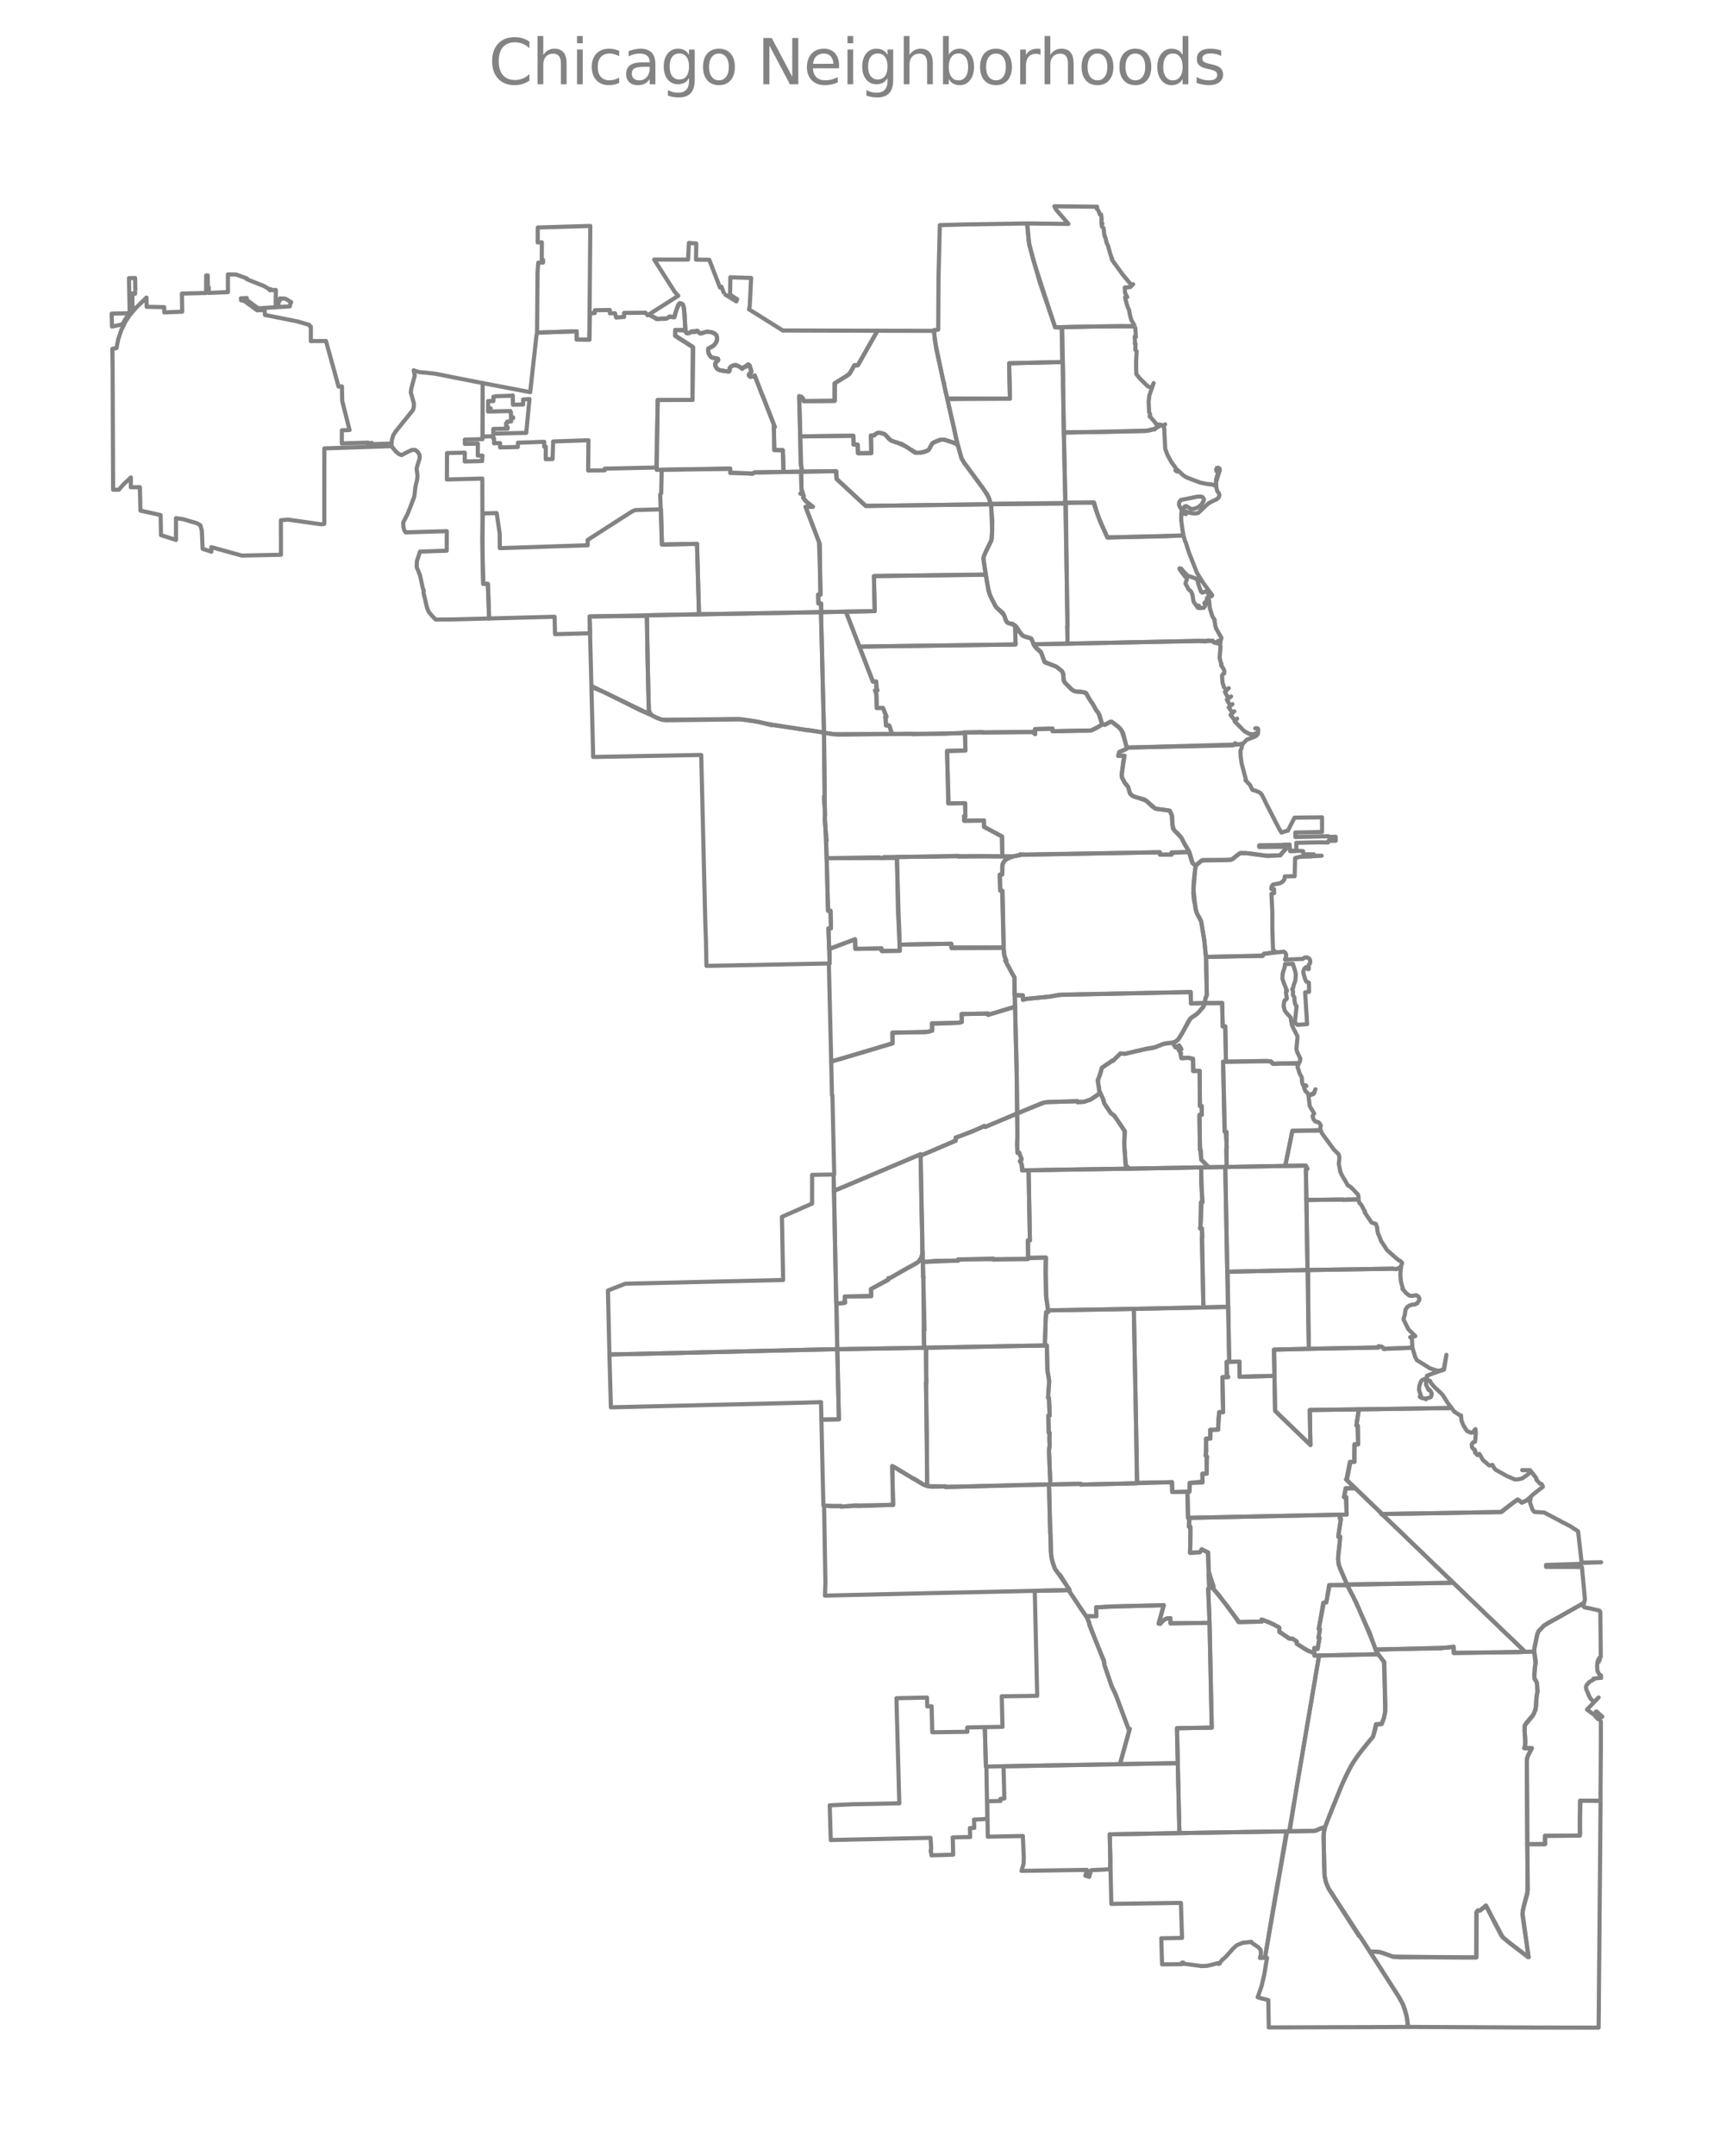 <?xml version="1.0" encoding="utf-8" standalone="no"?>
<!DOCTYPE svg PUBLIC "-//W3C//DTD SVG 1.1//EN"
  "http://www.w3.org/Graphics/SVG/1.1/DTD/svg11.dtd">
<svg xmlns:xlink="http://www.w3.org/1999/xlink" width="332.184pt" height="417.598pt" viewBox="0 0 332.184 417.598" xmlns="http://www.w3.org/2000/svg" version="1.1">
 <defs>
  <style type="text/css">*{stroke-linejoin: round; stroke-linecap: butt}</style>
 </defs>
 <g id="figure_1">
  <g id="patch_1">
   <path d="M 0 417.598 
L 332.184 417.598 
L 332.184 0 
L 0 0 
L 0 417.598 
z
" style="fill: none"/>
  </g>
  <g id="axes_1">
   <g id="LineCollection_1">
    <path d="M 251.505 206.457 
L 251.498 206.88 
L 251.627 207.062 
L 251.734 207.501 
L 251.893 207.965 
L 252.283 208.682 
L 252.373 209.776 
L 252.625 210.309 
L 253.003 210.209 
L 253.19 210.362 
L 252.995 210.272 
L 252.644 210.362 
L 252.691 210.464 
L 252.75 210.733 
L 252.988 211.338 
L 253.373 211.684 
L 253.588 212.1 
L 254.582 211.8 
L 254.946 210.991 
L 254.612 211.875 
L 253.596 212.286 
L 253.846 214.272 
L 254.317 215.06 
L 254.697 215.668 
L 254.383 216.178 
L 254.557 216.795 
L 254.917 217.229 
L 255.345 217.336 
L 255.61 217.436 
L 255.911 217.847 
L 255.974 218.066 
L 255.804 218.91 
L 250.468 219.047 
L 249.085 225.846 
L 237.735 226.041 
L 237.721 222.406 
L 237.766 222.315 
L 237.542 219.247 
L 237.32 219.165 
L 237.042 205.662 
L 237.166 205.661 
L 245.58 205.496 
L 246.437 205.679 
L 246.735 206.083 
L 248.13 206.015 
L 251.341 206.027 
L 251.505 206.457 
L 251.505 206.457 
" clip-path="url(#pc6044f27b6)" style="fill: none; stroke: #838383; stroke-width: 0.8"/>
    <path d="M 263.303 232.334 
L 261.144 232.321 
L 260.353 232.438 
L 260.309 232.354 
L 258.869 232.352 
L 253.194 232.441 
L 253.089 226.522 
L 253.382 226.391 
L 252.972 225.784 
L 249.085 225.846 
L 249.923 221.748 
L 250.468 219.047 
L 255.999 219.009 
L 256.19 219.506 
L 258.524 222.686 
L 259.412 223.56 
L 259.581 224.074 
L 259.561 224.613 
L 259.467 225.435 
L 259.612 226.177 
L 259.765 226.866 
L 259.727 226.845 
L 259.702 226.819 
L 259.865 227.171 
L 259.984 227.482 
L 261.246 229.646 
L 261.625 229.811 
L 262.159 230.305 
L 263.17 231.363 
L 263.289 231.832 
L 263.303 232.334 
L 263.303 232.334 
" clip-path="url(#pc6044f27b6)" style="fill: none; stroke: #838383; stroke-width: 0.8"/>
    <path d="M 237.853 246.344 
L 237.971 253.14 
L 233.228 253.253 
L 233.227 253.204 
L 232.908 239.681 
L 233.008 239.678 
L 232.947 237.935 
L 232.587 237.944 
L 232.741 236.554 
L 232.869 232.873 
L 233.048 232.871 
L 232.794 229.218 
L 232.824 226.129 
L 237.465 226.046 
L 237.853 246.344 
L 237.853 246.344 
" clip-path="url(#pc6044f27b6)" style="fill: none; stroke: #838383; stroke-width: 0.8"/>
    <path d="M 253.194 232.441 
L 253.403 246.01 
L 248.08 246.125 
L 237.853 246.344 
L 237.465 226.046 
L 253.08 225.777 
L 253.382 226.391 
L 253.089 226.522 
L 253.194 232.441 
L 253.194 232.441 
" clip-path="url(#pc6044f27b6)" style="fill: none; stroke: #838383; stroke-width: 0.8"/>
    <path d="M 263.303 232.334 
L 263.417 232.93 
L 263.894 233.488 
L 264.287 234.262 
L 264.55 234.664 
L 264.542 234.741 
L 264.453 234.716 
L 264.48 234.825 
L 265.332 236.093 
L 265.554 236.418 
L 265.835 236.812 
L 266.188 236.93 
L 266.639 237.062 
L 266.914 237.776 
L 266.887 237.917 
L 267.08 239.006 
L 267.263 239.313 
L 267.644 240.336 
L 268.787 242.107 
L 270.345 243.505 
L 271.194 244.199 
L 271.364 244.236 
L 271.726 244.595 
L 271.666 244.873 
L 271.435 245.378 
L 271.542 245.438 
L 271.481 245.755 
L 271.015 245.653 
L 270.598 245.84 
L 269.904 245.747 
L 260.36 245.9 
L 253.403 246.01 
L 253.214 234.137 
L 253.194 232.441 
L 260.309 232.354 
L 260.458 232.423 
L 263.303 232.334 
L 263.303 232.334 
" clip-path="url(#pc6044f27b6)" style="fill: none; stroke: #838383; stroke-width: 0.8"/>
    <path d="M 206.177 83.821 
L 206.459 96.587 
L 206.385 97.441 
L 192.027 97.586 
L 191.639 96.417 
L 191.298 95.67 
L 187.362 90.327 
L 186.848 89.655 
L 186.276 88.607 
L 185.284 84.779 
L 185.181 84.282 
L 185.097 83.952 
L 184.004 79.115 
L 183.893 78.592 
L 183.669 77.621 
L 183.61 77.302 
L 183.688 77.302 
L 195.731 77.221 
L 195.576 70.37 
L 205.97 70.124 
L 206.177 83.821 
L 206.177 83.821 
" clip-path="url(#pc6044f27b6)" style="fill: none; stroke: #838383; stroke-width: 0.8"/>
    <path d="M 253.66 261.266 
L 246.908 261.429 
L 247.003 266.514 
L 240.23 266.682 
L 240.21 263.747 
L 238.225 263.793 
L 238.235 263.704 
L 237.918 246.341 
L 245.806 246.164 
L 253.403 246.01 
L 253.631 259.569 
L 253.66 261.266 
L 253.66 261.266 
" clip-path="url(#pc6044f27b6)" style="fill: none; stroke: #838383; stroke-width: 0.8"/>
    <path d="M 271.481 245.755 
L 271.396 246.831 
L 271.505 248.2 
L 271.791 249.282 
L 271.89 249.56 
L 271.786 249.627 
L 271.788 249.628 
L 272.541 250.498 
L 273.14 250.958 
L 273.663 251.024 
L 274.451 250.88 
L 274.845 251.1 
L 275.079 251.503 
L 275.076 251.791 
L 274.673 252.452 
L 274.165 252.686 
L 273.979 252.692 
L 273.77 252.689 
L 273.135 252.899 
L 272.733 253.174 
L 272.405 253.654 
L 272.236 254.79 
L 272.019 255.445 
L 272.057 255.67 
L 272.972 257.509 
L 274.3 258.814 
L 273.299 259.008 
L 273.421 259.143 
L 273.725 259.133 
L 273.634 259.232 
L 273.726 261.012 
L 273.472 261.061 
L 268.156 261.289 
L 268.019 261.024 
L 267.698 260.829 
L 267.158 260.782 
L 267.162 261.016 
L 253.66 261.266 
L 253.574 255.915 
L 253.533 246.005 
L 263.288 245.856 
L 269.904 245.747 
L 270.612 245.833 
L 271.015 245.653 
L 271.481 245.755 
L 271.481 245.755 
" clip-path="url(#pc6044f27b6)" style="fill: none; stroke: #838383; stroke-width: 0.8"/>
    <path d="M 273.726 261.012 
L 274.255 262.805 
L 274.586 263.453 
L 277.134 265.046 
L 278.536 265.5 
L 279.037 265.488 
L 279.801 265.239 
L 280.324 262.432 
L 279.865 265.304 
L 277.262 266.192 
L 276.549 266.503 
L 276.587 266.93 
L 275.605 267.322 
L 275.4 267.565 
L 275.1 268.362 
L 275.005 269.151 
L 275.166 269.735 
L 275.426 270.475 
L 275.161 270.526 
L 275.269 270.661 
L 275.642 270.82 
L 276.223 270.919 
L 276.344 270.971 
L 276.349 271.042 
L 276.398 270.884 
L 276.634 270.838 
L 277.238 270.661 
L 277.379 270.485 
L 277.475 269.901 
L 277.188 269.362 
L 276.986 269.149 
L 276.85 269.219 
L 276.382 268.213 
L 276.373 267.673 
L 276.517 267.462 
L 277.133 267.456 
L 277.239 267.663 
L 277.285 267.823 
L 277.901 268.561 
L 279.181 269.766 
L 279.638 270.252 
L 280.485 271.609 
L 281.155 272.519 
L 280.903 272.735 
L 269.429 272.913 
L 253.847 273.124 
L 253.973 279.896 
L 247.742 273.888 
L 247.122 273.224 
L 246.908 261.429 
L 255.154 261.242 
L 267.162 261.016 
L 267.158 260.782 
L 267.793 260.86 
L 268.019 261.024 
L 268.279 261.292 
L 268.932 261.21 
L 272.404 261.117 
L 273.726 261.012 
L 273.726 261.012 
" clip-path="url(#pc6044f27b6)" style="fill: none; stroke: #838383; stroke-width: 0.8"/>
    <path d="M 219.964 63.206 
L 212.36 63.235 
L 204.49 63.4 
L 200.265 50.411 
L 199.38 46.856 
L 199.062 43.28 
L 207.073 43.373 
L 207.071 43.371 
L 204.702 40.64 
L 204.338 39.958 
L 204.401 39.959 
L 212.623 40.043 
L 212.579 40.142 
L 212.525 40.351 
L 212.782 40.664 
L 212.867 40.778 
L 213.167 41.532 
L 213.283 41.624 
L 213.399 41.553 
L 213.518 42.489 
L 213.456 42.503 
L 213.49 43.133 
L 213.455 43.17 
L 213.475 43.22 
L 213.612 43.257 
L 213.654 43.283 
L 213.617 43.39 
L 213.497 43.461 
L 213.575 43.935 
L 213.809 44.088 
L 213.906 44.31 
L 214.005 45.446 
L 214.085 45.584 
L 214.096 45.845 
L 214.116 45.845 
L 214.262 46.037 
L 214.454 47.017 
L 214.701 47.505 
L 214.745 47.616 
L 215.222 49.324 
L 215.414 49.844 
L 215.531 50.082 
L 215.437 50.12 
L 215.636 50.508 
L 216.959 52.318 
L 217.024 52.417 
L 217.342 52.848 
L 217.705 53.328 
L 218.946 54.824 
L 219.398 55.222 
L 219.612 55.044 
L 219.069 55.598 
L 217.98 55.697 
L 218.05 56.753 
L 218.445 57.527 
L 218.444 57.477 
L 218.467 57.552 
L 218.067 57.556 
L 218.13 58.054 
L 218.284 58.501 
L 218.323 58.737 
L 218.552 59.482 
L 218.808 60.013 
L 218.935 60.75 
L 219.224 61.913 
L 219.964 63.206 
L 219.964 63.206 
" clip-path="url(#pc6044f27b6)" style="fill: none; stroke: #838383; stroke-width: 0.8"/>
    <path d="M 151.848 91.421 
L 146.212 91.505 
L 145.792 91.769 
L 141.982 91.585 
L 141.541 91.593 
L 141.521 90.746 
L 127.278 91.007 
L 127.278 91.006 
L 127.357 85.427 
L 127.472 77.472 
L 134.206 77.466 
L 134.257 67.169 
L 130.851 64.975 
L 130.863 63.922 
L 132.842 64.034 
L 132.976 64.422 
L 133.199 64.562 
L 133.71 64.46 
L 134.093 64.166 
L 134.946 64.117 
L 135.2 64.081 
L 135.466 64.409 
L 135.785 64.608 
L 136.561 64.36 
L 137.11 64.238 
L 137.855 64.34 
L 138.479 64.593 
L 138.843 64.943 
L 138.985 65.497 
L 138.925 66.009 
L 138.625 66.605 
L 138.043 67.149 
L 137.715 67.304 
L 137.295 67.5 
L 137.211 67.782 
L 137.342 68.467 
L 137.502 68.786 
L 137.914 69.239 
L 138.628 69.4 
L 139.108 69.481 
L 139.205 69.666 
L 139.102 69.895 
L 138.676 70.27 
L 138.606 70.836 
L 139.058 71.515 
L 139.551 71.742 
L 141.296 71.958 
L 141.451 71.639 
L 141.469 71.17 
L 142.044 70.8 
L 142.673 70.699 
L 142.985 70.855 
L 143.568 71.216 
L 143.89 71.43 
L 144.036 71.277 
L 144.2 71.098 
L 144.866 70.73 
L 145.008 70.592 
L 145.323 70.792 
L 145.371 71.102 
L 145.607 72.09 
L 145.396 72.327 
L 145.135 72.535 
L 145.165 72.782 
L 145.466 73.012 
L 146.066 72.89 
L 146.265 72.73 
L 147.57 76.16 
L 148.115 77.42 
L 150.164 82.715 
L 150.097 82.659 
L 149.977 82.56 
L 149.975 82.702 
L 150.041 86.004 
L 150.071 87.182 
L 151.732 87.243 
L 151.848 91.421 
L 151.848 91.421 
" clip-path="url(#pc6044f27b6)" style="fill: none; stroke: #838383; stroke-width: 0.8"/>
    <path d="M 140.354 56.923 
L 140.654 57.126 
L 142.709 58.385 
L 142.709 58.385 
L 142.878 57.964 
L 141.495 57.095 
L 141.551 53.715 
L 145.577 53.835 
L 145.297 59.376 
L 145.157 59.916 
L 148.554 62.038 
L 151.702 64.015 
L 170.055 64.064 
L 167.508 68.536 
L 166.226 70.75 
L 165.578 70.76 
L 164.589 72.493 
L 161.73 74.275 
L 161.732 77.649 
L 155.765 77.691 
L 155.549 77.07 
L 155.265 76.84 
L 154.887 76.745 
L 155.275 90.353 
L 155.414 90.826 
L 155.328 91.265 
L 155.167 91.366 
L 151.848 91.421 
L 151.786 88.499 
L 151.669 87.154 
L 150.071 87.182 
L 149.977 82.56 
L 150.164 82.715 
L 146.265 72.73 
L 146.217 72.756 
L 145.904 72.957 
L 145.315 72.936 
L 145.124 72.65 
L 145.192 72.439 
L 145.629 71.965 
L 145.553 71.578 
L 145.064 70.608 
L 144.925 70.606 
L 144.53 71.058 
L 144.095 71.161 
L 143.774 71.423 
L 143.549 71.193 
L 143.237 70.967 
L 142.317 70.723 
L 141.709 70.96 
L 141.409 71.325 
L 141.376 71.852 
L 141.202 71.985 
L 140.703 71.917 
L 139.793 71.762 
L 139.362 71.662 
L 138.888 71.343 
L 138.68 70.977 
L 138.59 70.586 
L 138.814 69.996 
L 139.186 69.791 
L 139.139 69.504 
L 138.959 69.417 
L 137.96 69.257 
L 137.689 69.068 
L 137.299 68.326 
L 137.244 67.584 
L 137.448 67.41 
L 138.369 66.901 
L 138.84 66.247 
L 138.99 65.598 
L 138.871 65.003 
L 138.614 64.682 
L 137.957 64.363 
L 136.961 64.246 
L 136.344 64.452 
L 135.83 64.6 
L 135.589 64.545 
L 135.024 64.076 
L 134.858 64.235 
L 134.694 64.306 
L 133.823 64.303 
L 133.621 64.515 
L 133.105 64.546 
L 132.911 64.341 
L 132.819 63.666 
L 132.547 59.645 
L 132.327 58.992 
L 132.079 58.786 
L 131.667 58.775 
L 131.43 59.07 
L 130.863 60.769 
L 130.677 61.453 
L 130.494 61.471 
L 129.751 61.33 
L 129.449 61.526 
L 129.135 61.725 
L 128.42 61.732 
L 127.752 61.742 
L 127.435 61.833 
L 127.131 61.76 
L 126.644 61.419 
L 126.287 61.224 
L 125.764 60.919 
L 125.794 60.9 
L 131.452 57.289 
L 131.391 57.236 
L 130.783 56.558 
L 129.818 55.056 
L 126.786 50.28 
L 132.406 50.277 
L 133.353 50.285 
L 133.514 47.057 
L 134.945 47.164 
L 134.89 50.293 
L 134.975 50.294 
L 137.462 50.316 
L 138.793 53.776 
L 139.539 55.704 
L 139.639 55.652 
L 139.824 55.534 
L 140.354 56.923 
L 140.354 56.923 
" clip-path="url(#pc6044f27b6)" style="fill: none; stroke: #838383; stroke-width: 0.8"/>
    <path d="M 183.61 77.302 
L 183.887 78.544 
L 184.121 79.576 
L 184.966 83.265 
L 185.433 85.572 
L 185.599 86.204 
L 184.78 85.737 
L 182.992 85.161 
L 182.299 85.166 
L 181.465 85.458 
L 180.731 85.844 
L 180.534 86.127 
L 180.011 87.096 
L 179.702 87.313 
L 178.413 87.699 
L 177.348 87.684 
L 177.15 87.573 
L 175.633 86.509 
L 173.759 85.687 
L 172.823 85.398 
L 172.23 84.969 
L 171.783 84.44 
L 171.422 84.093 
L 170.569 83.827 
L 170.081 83.859 
L 169.713 84.056 
L 169.27 84.347 
L 168.795 84.354 
L 168.866 87.762 
L 166.297 87.799 
L 166.154 86.1 
L 165.404 86.112 
L 165.366 84.403 
L 155.072 84.533 
L 154.893 77.025 
L 154.887 76.745 
L 154.985 76.751 
L 155.265 76.84 
L 155.608 77.168 
L 155.771 77.722 
L 161.8 77.646 
L 161.822 74.221 
L 164.029 72.852 
L 164.745 72.268 
L 165.578 70.76 
L 166.275 70.749 
L 170.055 64.064 
L 181 64.085 
L 181.426 67.48 
L 182.886 74.086 
L 182.989 74.222 
L 182.933 74.252 
L 183.236 75.7 
L 183.61 77.302 
L 183.61 77.302 
" clip-path="url(#pc6044f27b6)" style="fill: none; stroke: #838383; stroke-width: 0.8"/>
    <path d="M 185.599 86.204 
L 186.411 88.885 
L 187.03 89.896 
L 187.162 90.03 
L 190.284 94.276 
L 190.587 94.67 
L 191.639 96.417 
L 192.052 97.673 
L 167.781 97.997 
L 162.116 92.754 
L 161.994 91.267 
L 155.261 91.363 
L 155.328 91.265 
L 155.352 90.611 
L 155.171 89.78 
L 155.072 84.533 
L 165.366 84.403 
L 165.495 86.111 
L 166.262 86.168 
L 166.297 87.799 
L 168.866 87.762 
L 168.795 84.354 
L 169.438 84.345 
L 169.89 83.94 
L 170.37 83.809 
L 171.136 83.975 
L 171.588 84.208 
L 172.664 85.317 
L 173.482 85.628 
L 174.78 85.996 
L 176.264 86.924 
L 177.638 87.729 
L 179.051 87.581 
L 179.904 87.206 
L 180.111 86.954 
L 180.609 85.999 
L 180.879 85.729 
L 182.395 85.149 
L 182.992 85.161 
L 185.084 85.828 
L 185.599 86.204 
L 185.599 86.204 
" clip-path="url(#pc6044f27b6)" style="fill: none; stroke: #838383; stroke-width: 0.8"/>
    <path d="M 151.848 91.421 
L 155.261 91.363 
L 155.348 94.902 
L 155.636 95.695 
L 155.131 95.61 
L 155.541 95.783 
L 155.742 95.973 
L 155.755 96.254 
L 155.644 96.401 
L 156.385 97.295 
L 157.54 98.156 
L 157.451 98.157 
L 156.121 98.175 
L 158.895 105.425 
L 158.977 115.172 
L 158.568 115.175 
L 158.613 116.89 
L 159.126 116.88 
L 159.159 118.573 
L 159.094 118.574 
L 135.472 118.987 
L 135.083 105.347 
L 130.7 105.435 
L 128.288 105.478 
L 127.949 95.777 
L 128.142 95.547 
L 128.241 90.99 
L 141.524 90.828 
L 141.541 91.593 
L 144.259 91.647 
L 145.843 91.733 
L 146.348 91.513 
L 151.848 91.421 
L 151.848 91.421 
" clip-path="url(#pc6044f27b6)" style="fill: none; stroke: #838383; stroke-width: 0.8"/>
    <path d="M 192.052 97.673 
L 192.103 98.337 
L 192.155 99.43 
L 192.285 102.848 
L 192.136 104.728 
L 191.825 105.3 
L 191.168 106.581 
L 190.598 107.977 
L 190.643 108.706 
L 191.039 111.286 
L 173.018 111.52 
L 169.373 111.588 
L 169.523 118.383 
L 159.159 118.573 
L 159.126 116.88 
L 159.093 116.882 
L 158.613 116.89 
L 158.568 115.175 
L 159.061 115.167 
L 158.726 104.957 
L 156.121 98.175 
L 156.174 98.174 
L 157.54 98.156 
L 157.43 98.075 
L 156.02 96.942 
L 155.671 96.365 
L 155.775 96.067 
L 155.696 95.843 
L 155.131 95.61 
L 155.636 95.695 
L 155.591 95.583 
L 155.32 94.643 
L 155.261 91.363 
L 155.321 91.362 
L 162.08 91.265 
L 162.177 92.81 
L 167.781 97.997 
L 192.052 97.673 
L 192.052 97.673 
" clip-path="url(#pc6044f27b6)" style="fill: none; stroke: #838383; stroke-width: 0.8"/>
    <path d="M 135.472 118.987 
L 114.268 119.409 
L 114.354 122.663 
L 114.353 122.663 
L 109.106 122.804 
L 107.57 122.848 
L 107.481 119.463 
L 107.398 119.467 
L 94.778 119.801 
L 94.789 119.697 
L 94.672 116.225 
L 94.522 113.063 
L 93.651 113.093 
L 93.471 104.417 
L 93.591 99.457 
L 96.259 99.387 
L 96.845 103.372 
L 96.873 106.18 
L 113.905 105.619 
L 113.89 104.591 
L 122.484 99.072 
L 123.098 98.805 
L 128.117 98.66 
L 128.288 105.478 
L 135.083 105.347 
L 135.472 118.987 
L 135.472 118.987 
" clip-path="url(#pc6044f27b6)" style="fill: none; stroke: #838383; stroke-width: 0.8"/>
    <path d="M 126.305 138.532 
L 124.105 137.592 
L 114.618 132.856 
L 114.268 119.409 
L 125.366 119.303 
L 125.494 127.71 
L 125.765 137.582 
L 125.944 138.07 
L 126.305 138.532 
L 126.305 138.532 
" clip-path="url(#pc6044f27b6)" style="fill: none; stroke: #838383; stroke-width: 0.8"/>
    <path d="M 159.696 141.904 
L 153.229 140.943 
L 149.59 140.416 
L 149.593 140.499 
L 146.944 139.809 
L 143.104 139.282 
L 140.301 139.307 
L 128.373 139.421 
L 127.403 139.104 
L 126.303 138.531 
L 125.944 138.07 
L 125.741 137.45 
L 125.67 135.043 
L 125.364 119.183 
L 159.113 118.574 
L 159.696 141.904 
L 159.696 141.904 
" clip-path="url(#pc6044f27b6)" style="fill: none; stroke: #838383; stroke-width: 0.8"/>
    <path d="M 199.062 43.28 
L 199.485 47.442 
L 201.532 54.754 
L 204.49 63.4 
L 205.761 63.457 
L 205.87 70.125 
L 195.576 70.37 
L 195.731 77.221 
L 183.581 77.188 
L 183.211 75.628 
L 182.971 74.548 
L 182.835 73.934 
L 181.193 66.031 
L 180.992 63.954 
L 181.837 63.848 
L 181.89 53.846 
L 182.143 43.611 
L 187.216 43.47 
L 199.062 43.28 
L 199.062 43.28 
" clip-path="url(#pc6044f27b6)" style="fill: none; stroke: #838383; stroke-width: 0.8"/>
    <path d="M 166.554 125.255 
L 169.187 132.033 
L 169.813 132.023 
L 169.934 133.439 
L 170.04 133.732 
L 169.944 133.738 
L 169.6 133.74 
L 169.868 134.604 
L 169.919 137.148 
L 171.127 137.127 
L 171.801 138.824 
L 171.722 138.824 
L 171.583 138.861 
L 171.588 138.919 
L 171.672 139.454 
L 171.772 140.526 
L 172.341 140.543 
L 172.883 142.149 
L 161.469 142.22 
L 159.696 141.904 
L 159.113 118.574 
L 159.159 118.573 
L 163.942 118.485 
L 166.554 125.255 
L 166.554 125.255 
" clip-path="url(#pc6044f27b6)" style="fill: none; stroke: #838383; stroke-width: 0.8"/>
    <path d="M 196.746 121.176 
L 196.819 124.84 
L 191.906 124.904 
L 171.604 125.17 
L 166.554 125.255 
L 163.942 118.485 
L 163.967 118.484 
L 169.523 118.383 
L 169.373 111.588 
L 191.042 111.327 
L 191.337 113.029 
L 191.829 115.256 
L 193.049 117.603 
L 194.574 119.106 
L 194.748 119.568 
L 194.85 119.966 
L 195.269 120.643 
L 195.522 120.722 
L 196.633 121.09 
L 196.746 121.176 
L 196.746 121.176 
" clip-path="url(#pc6044f27b6)" style="fill: none; stroke: #838383; stroke-width: 0.8"/>
    <path d="M 200.321 124.794 
L 200.32 124.865 
L 200.843 125.594 
L 201.778 126.402 
L 202.498 128.308 
L 204.708 129.123 
L 205.809 129.994 
L 206.104 130.653 
L 206.168 131.887 
L 206.377 132.212 
L 207.737 133.589 
L 208.092 133.828 
L 208.803 133.983 
L 209.985 134.077 
L 210.56 134.314 
L 211.199 135.536 
L 211.798 136.392 
L 212.567 137.722 
L 213.096 138.491 
L 213.609 140.284 
L 213.669 140.301 
L 213.283 140.555 
L 211.612 141.44 
L 211.018 141.546 
L 209.077 141.536 
L 203.998 141.649 
L 203.997 141.594 
L 203.991 141.141 
L 200.594 141.231 
L 200.613 142.198 
L 200.102 141.754 
L 190.422 141.896 
L 190.419 141.805 
L 186.786 141.881 
L 186.691 141.98 
L 183.037 142.126 
L 176.214 142.142 
L 172.883 142.149 
L 172.332 140.516 
L 171.694 140.527 
L 171.693 140.443 
L 171.585 138.826 
L 171.762 138.824 
L 171.801 138.824 
L 171.253 137.455 
L 171.074 137.128 
L 169.919 137.148 
L 169.839 134.365 
L 169.6 133.74 
L 169.701 133.741 
L 170.04 133.732 
L 170.03 133.704 
L 169.834 133.119 
L 169.813 132.023 
L 169.164 132.033 
L 166.554 125.255 
L 196.819 124.84 
L 196.767 122.323 
L 196.746 121.176 
L 196.827 121.237 
L 197.153 121.631 
L 197.56 122.28 
L 197.553 122.293 
L 198.265 123.175 
L 198.908 123.448 
L 199.527 123.56 
L 199.945 123.805 
L 200.321 124.794 
L 200.321 124.794 
" clip-path="url(#pc6044f27b6)" style="fill: none; stroke: #838383; stroke-width: 0.8"/>
    <path d="M 194.258 165.886 
L 191.219 165.838 
L 190.064 165.815 
L 171.284 166.027 
L 171.287 166.221 
L 170.435 166.165 
L 170.434 166.075 
L 160.21 166.234 
L 159.956 160.124 
L 159.861 158.199 
L 159.904 157.994 
L 159.856 156.728 
L 159.742 155.664 
L 159.689 154.815 
L 159.693 154.287 
L 159.815 154.284 
L 159.696 141.904 
L 160.444 142.062 
L 162.464 142.298 
L 165.218 142.269 
L 176.834 142.146 
L 176.836 142.229 
L 186.788 141.978 
L 186.786 141.881 
L 187.03 141.959 
L 187.107 145.38 
L 187.053 145.38 
L 183.551 145.482 
L 183.557 146.608 
L 183.863 155.622 
L 187.048 155.584 
L 187.097 158.215 
L 186.852 158.084 
L 186.873 158.983 
L 190.693 158.928 
L 190.715 160.16 
L 194.19 162.027 
L 194.206 162.559 
L 194.258 165.886 
L 194.258 165.886 
" clip-path="url(#pc6044f27b6)" style="fill: none; stroke: #838383; stroke-width: 0.8"/>
    <path d="M 218.363 144.809 
L 218.31 145.055 
L 216.912 145.681 
L 216.719 146.409 
L 217.929 146.39 
L 217.907 146.495 
L 217.72 147.302 
L 217.371 150.169 
L 217.463 150.65 
L 218.03 151.701 
L 218.632 152.426 
L 219.039 153.783 
L 219.543 154.181 
L 220.745 154.608 
L 222.187 155.114 
L 223.969 156.657 
L 225.687 156.872 
L 226.68 157.025 
L 227.134 158.011 
L 227.311 160.451 
L 227.54 160.773 
L 227.736 160.99 
L 228.187 161.371 
L 228.735 161.989 
L 229.193 162.684 
L 229.473 163.33 
L 230.08 164.341 
L 230.517 165.061 
L 229.277 165.072 
L 227.065 165.23 
L 227.071 165.526 
L 224.819 165.539 
L 224.734 165.091 
L 197.693 165.593 
L 197.594 165.688 
L 196.747 165.799 
L 196.271 165.906 
L 194.258 165.886 
L 194.19 162.027 
L 190.715 160.16 
L 190.693 158.928 
L 186.873 158.983 
L 186.852 158.084 
L 187.097 158.215 
L 187.048 155.584 
L 183.768 155.624 
L 183.569 145.434 
L 187.107 145.38 
L 187.106 145.328 
L 187.028 141.882 
L 195.678 141.833 
L 200.186 141.828 
L 200.613 142.198 
L 200.594 141.231 
L 203.991 141.141 
L 203.998 141.649 
L 211.453 141.493 
L 212.42 141.061 
L 213.669 140.301 
L 214.187 140.368 
L 214.689 140.065 
L 215.133 139.829 
L 215.478 139.802 
L 215.851 140.107 
L 217.12 141.148 
L 217.668 141.987 
L 218.363 144.809 
L 218.363 144.809 
" clip-path="url(#pc6044f27b6)" style="fill: none; stroke: #838383; stroke-width: 0.8"/>
    <path d="M 126.305 138.532 
L 126.852 138.842 
L 128.096 139.352 
L 129.044 139.513 
L 130.583 139.501 
L 143.87 139.336 
L 145.984 139.652 
L 148.192 140.096 
L 149.89 140.417 
L 151.091 140.591 
L 156.452 141.444 
L 156.45 141.371 
L 156.557 141.388 
L 159.696 141.904 
L 159.877 157.739 
L 159.861 158.199 
L 159.835 158.931 
L 160.169 162.342 
L 160.22 162.838 
L 160.103 162.837 
L 160.167 164.567 
L 160.476 176.416 
L 160.961 176.415 
L 161.047 179.813 
L 160.565 179.826 
L 160.567 179.914 
L 160.786 186.624 
L 136.914 187.093 
L 136.914 187.092 
L 136.814 182.174 
L 136.696 178.922 
L 135.9 146.238 
L 114.963 146.625 
L 114.634 133.574 
L 114.627 133.065 
L 117.196 134.121 
L 126.305 138.532 
L 126.305 138.532 
" clip-path="url(#pc6044f27b6)" style="fill: none; stroke: #838383; stroke-width: 0.8"/>
    <path d="M 174.347 182.981 
L 174.377 184.176 
L 170.851 184.199 
L 170.851 184.175 
L 170.841 183.708 
L 165.778 183.792 
L 165.712 181.948 
L 160.697 183.826 
L 160.683 183.625 
L 160.596 180.991 
L 160.565 179.826 
L 161.047 179.813 
L 160.961 176.415 
L 160.476 176.416 
L 160.21 166.234 
L 173.834 166.195 
L 174.177 177.985 
L 174.247 179.077 
L 174.347 182.981 
L 174.347 182.981 
" clip-path="url(#pc6044f27b6)" style="fill: none; stroke: #838383; stroke-width: 0.8"/>
    <path d="M 194.258 165.886 
L 196.271 165.906 
L 196.071 166.014 
L 195.121 166.371 
L 194.665 166.763 
L 194.349 167.282 
L 194.225 167.931 
L 194.243 169.399 
L 193.765 169.423 
L 193.847 172.5 
L 194.305 172.603 
L 194.52 183.516 
L 194.441 183.517 
L 184.401 183.513 
L 184.348 182.808 
L 182.314 182.833 
L 174.347 182.981 
L 174.1 177.704 
L 174.041 176.933 
L 173.83 166.006 
L 181.684 165.884 
L 185.715 165.783 
L 185.717 165.916 
L 194.258 165.886 
L 194.258 165.886 
" clip-path="url(#pc6044f27b6)" style="fill: none; stroke: #838383; stroke-width: 0.8"/>
    <path d="M 231.748 167.716 
L 231.628 168.326 
L 231.263 172.968 
L 231.395 174.396 
L 231.634 175.438 
L 231.83 176.518 
L 232.11 177.232 
L 232.806 178.5 
L 233.421 182.292 
L 233.764 185.893 
L 233.81 188.717 
L 233.887 192.758 
L 233.686 193.229 
L 233.436 194.308 
L 230.812 194.361 
L 230.758 192.167 
L 205.039 192.725 
L 203.286 193.077 
L 198.944 193.483 
L 198.257 193.662 
L 198.242 192.775 
L 196.606 192.727 
L 196.588 192.644 
L 196.611 189.334 
L 196.194 188.661 
L 194.825 186.063 
L 194.84 186.062 
L 195.018 186.06 
L 194.603 184.945 
L 194.531 184.057 
L 194.214 172.495 
L 193.847 172.5 
L 193.799 170.788 
L 193.765 169.423 
L 194.24 169.288 
L 194.31 167.388 
L 194.608 166.833 
L 195.121 166.371 
L 195.841 166.05 
L 196.593 165.85 
L 197.268 165.693 
L 197.693 165.593 
L 197.694 165.476 
L 198.741 165.522 
L 224.807 165.09 
L 224.819 165.539 
L 227.071 165.526 
L 227.063 165.105 
L 230.517 165.061 
L 231.189 167.257 
L 231.748 167.716 
L 231.748 167.716 
" clip-path="url(#pc6044f27b6)" style="fill: none; stroke: #838383; stroke-width: 0.8"/>
    <path d="M 174.347 182.981 
L 178.642 182.893 
L 184.382 182.809 
L 184.406 183.667 
L 194.522 183.605 
L 194.65 185.156 
L 194.942 185.896 
L 195.018 186.06 
L 194.982 186.06 
L 194.825 186.063 
L 196.611 189.334 
L 196.714 195.01 
L 191.488 196.581 
L 191.486 196.528 
L 191.481 196.332 
L 189.744 196.359 
L 186.369 196.426 
L 186.405 197.964 
L 185.475 198.149 
L 180.626 198.311 
L 180.665 199.652 
L 179.362 199.936 
L 172.929 200.034 
L 172.967 202.104 
L 161.093 205.617 
L 160.636 186.627 
L 160.786 186.624 
L 160.783 186.543 
L 160.785 183.786 
L 165.712 181.948 
L 165.726 181.999 
L 165.778 183.792 
L 170.841 183.708 
L 170.939 184.232 
L 174.377 184.176 
L 174.375 184.091 
L 174.347 182.981 
L 174.347 182.981 
" clip-path="url(#pc6044f27b6)" style="fill: none; stroke: #838383; stroke-width: 0.8"/>
    <path d="M 229.362 103.716 
L 225.456 103.892 
L 214.621 104.113 
L 212.818 99.98 
L 211.908 97.338 
L 206.474 97.332 
L 206.177 83.821 
L 206.253 83.819 
L 222.615 83.408 
L 223.743 83.132 
L 223.793 83.157 
L 223.793 83.157 
L 223.92 82.944 
L 225.128 82.328 
L 225.513 82.464 
L 225.805 82.201 
L 225.484 82.616 
L 225.648 83.027 
L 225.676 84.04 
L 225.836 86.97 
L 226.288 88.162 
L 227.015 89.5 
L 227.812 90.579 
L 228.167 91.136 
L 227.981 90.928 
L 227.801 91.105 
L 228.127 91.347 
L 228.297 91.113 
L 229.374 92.12 
L 229.993 92.483 
L 231.448 93.043 
L 232.65 93.49 
L 233.873 93.739 
L 234.949 93.857 
L 235.633 94.128 
L 235.684 92.893 
L 235.994 91.795 
L 236.303 90.809 
L 236.091 90.658 
L 235.824 90.719 
L 235.702 90.952 
L 235.754 91.254 
L 235.818 90.649 
L 236.126 90.601 
L 236.363 90.78 
L 236.4 91.082 
L 235.694 93.33 
L 235.72 94.382 
L 235.915 95.151 
L 236.213 95.492 
L 236.329 95.918 
L 236.194 96.353 
L 235.82 96.698 
L 235.011 97.075 
L 234.262 97.473 
L 233.71 97.945 
L 232.225 99.365 
L 231.504 99.475 
L 230.538 99.332 
L 230.004 99.17 
L 229.817 99.603 
L 229.961 99.152 
L 229.502 98.856 
L 229.406 98.457 
L 229.563 98.128 
L 229.862 98.021 
L 229.989 98.085 
L 230.779 98.572 
L 231.347 98.575 
L 232.135 98.3 
L 232.805 97.769 
L 233.275 97.035 
L 233.316 96.707 
L 233.111 96.331 
L 232.762 96.177 
L 232.019 96.214 
L 228.85 96.847 
L 228.566 97.218 
L 228.484 97.696 
L 228.601 98.052 
L 229.016 98.777 
L 228.958 99.434 
L 229.361 99.519 
L 228.935 99.518 
L 228.922 100.734 
L 229.167 102.59 
L 229.362 103.716 
L 229.362 103.716 
" clip-path="url(#pc6044f27b6)" style="fill: none; stroke: #838383; stroke-width: 0.8"/>
    <path d="M 197.154 215.677 
L 190.933 218.293 
L 190.754 218.107 
L 188.427 219.177 
L 185.703 220.196 
L 185.207 220.474 
L 185.224 220.977 
L 178.424 223.843 
L 178.42 223.581 
L 161.626 230.678 
L 161.625 230.588 
L 161.608 230.543 
L 161.561 227.499 
L 161.675 227.496 
L 161.326 212.183 
L 161.242 212.184 
L 161.093 205.617 
L 163.162 205.05 
L 172.967 202.104 
L 173.017 200.032 
L 179.954 199.865 
L 180.658 199.573 
L 180.623 198.198 
L 181.415 198.198 
L 185.986 198.092 
L 186.405 197.964 
L 186.369 196.426 
L 186.432 196.425 
L 191.481 196.332 
L 191.488 196.581 
L 191.56 196.559 
L 196.714 195.01 
L 196.725 195.083 
L 196.995 205.376 
L 197.06 208.905 
L 197.154 215.677 
L 197.154 215.677 
" clip-path="url(#pc6044f27b6)" style="fill: none; stroke: #838383; stroke-width: 0.8"/>
    <path d="M 233.436 194.308 
L 233.203 195.039 
L 232.171 196.219 
L 231.824 196.539 
L 230.737 197.249 
L 230.318 197.826 
L 229.276 199.837 
L 228.24 201.486 
L 227.769 201.795 
L 226.927 202.018 
L 225.35 202.243 
L 223.64 202.927 
L 223.301 203.011 
L 222.032 203.209 
L 217.916 204.15 
L 217.152 204.058 
L 215.683 205.502 
L 215.642 205.391 
L 214.18 206.401 
L 213.56 206.83 
L 213.442 207.181 
L 212.993 208.668 
L 212.754 209.412 
L 213.018 210.82 
L 213.032 211.246 
L 213.207 211.703 
L 211.333 213.012 
L 210.086 213.415 
L 208.848 213.501 
L 208.848 213.304 
L 202.836 213.486 
L 201.979 213.66 
L 199.695 214.588 
L 197.154 215.677 
L 197.114 215.573 
L 197.06 208.905 
L 196.949 204.414 
L 196.824 199.635 
L 196.83 199.635 
L 196.687 192.801 
L 198.244 192.895 
L 198.257 193.662 
L 198.944 193.483 
L 203.785 193.003 
L 205.752 192.657 
L 207.1 192.638 
L 230.758 192.167 
L 230.812 194.361 
L 233.436 194.308 
L 233.436 194.308 
" clip-path="url(#pc6044f27b6)" style="fill: none; stroke: #838383; stroke-width: 0.8"/>
    <path d="M 251.505 206.457 
L 251.32 205.921 
L 247.435 206.015 
L 247.441 206.067 
L 247.357 206.07 
L 246.576 205.983 
L 246.282 205.569 
L 237.596 205.651 
L 237.47 198.821 
L 236.975 198.826 
L 236.908 196.464 
L 236.861 194.255 
L 233.436 194.308 
L 233.686 193.229 
L 233.887 192.758 
L 233.734 185.412 
L 233.73 185.363 
L 244.733 185.109 
L 244.976 184.733 
L 248.837 184.341 
L 249.151 184.627 
L 249.284 185.01 
L 249.204 185.452 
L 249.041 185.887 
L 252.506 185.742 
L 252.822 185.498 
L 253.216 185.434 
L 253.593 185.566 
L 253.862 185.863 
L 253.957 186.275 
L 253.858 186.639 
L 253.65 186.887 
L 253.654 187.714 
L 253.483 187.722 
L 253.481 187.643 
L 253.417 187.481 
L 253.126 187.333 
L 252.822 187.584 
L 252.608 188.052 
L 252.611 188.519 
L 252.931 189.631 
L 253.178 190.146 
L 253.672 190.341 
L 253.711 192.109 
L 252.941 192.223 
L 253.331 198.377 
L 251.489 198.515 
L 251.128 198.277 
L 250.961 197.891 
L 251.044 197.222 
L 251.28 194.908 
L 251.006 194.503 
L 250.912 193.972 
L 250.857 193.165 
L 250.577 192.753 
L 250.608 192.099 
L 250.439 191.577 
L 250.492 191.568 
L 250.613 191.403 
L 250.71 190.88 
L 251.063 189.864 
L 251.063 189.864 
L 251.053 189.834 
L 251.144 188.779 
L 250.988 188.018 
L 250.981 188.021 
L 250.574 186.715 
L 249.054 186.736 
L 248.973 187.334 
L 248.614 188.491 
L 248.528 189.522 
L 248.816 190.415 
L 249.134 191.171 
L 249.251 191.548 
L 249.376 191.754 
L 249.376 191.754 
L 249.246 191.854 
L 249.415 191.862 
L 249.387 192.022 
L 249.235 192.106 
L 249.243 192.398 
L 249.404 193.426 
L 249.28 193.585 
L 249.007 193.73 
L 248.832 194.246 
L 248.779 194.881 
L 248.978 195.722 
L 249.297 196.177 
L 250.151 197.1 
L 250.214 197.692 
L 250.397 198.6 
L 250.755 199.362 
L 251.46 200.735 
L 251.425 201.356 
L 251.253 203.17 
L 251.391 203.744 
L 252.008 205.037 
L 251.946 205.544 
L 251.505 206.457 
L 251.505 206.457 
" clip-path="url(#pc6044f27b6)" style="fill: none; stroke: #838383; stroke-width: 0.8"/>
    <path d="M 237.596 205.651 
L 237.042 205.662 
L 237.381 219.247 
L 237.716 219.244 
L 237.741 221.015 
L 237.679 222.473 
L 237.649 222.641 
L 237.735 226.041 
L 237.622 226.043 
L 234.265 226.105 
L 232.807 224.616 
L 232.648 222.731 
L 232.571 222.733 
L 232.503 219.334 
L 232.482 215.933 
L 232.928 215.925 
L 232.853 214.225 
L 232.552 214.23 
L 232.495 207.435 
L 232.33 207.439 
L 231.26 207.459 
L 231.214 205.067 
L 230.34 204.899 
L 229.363 204.95 
L 228.962 204.957 
L 228.863 204.464 
L 228.788 204.202 
L 228.874 204.042 
L 228.388 203.271 
L 228.466 203.27 
L 228.945 203.193 
L 228.512 202.51 
L 227.828 202.886 
L 227.453 202.302 
L 227.296 201.97 
L 227.77 201.795 
L 228.42 201.257 
L 228.758 200.747 
L 230.737 197.249 
L 232.171 196.219 
L 233.203 195.039 
L 233.59 194.307 
L 236.862 194.333 
L 236.975 198.826 
L 237.47 198.821 
L 237.596 205.651 
L 237.596 205.651 
" clip-path="url(#pc6044f27b6)" style="fill: none; stroke: #838383; stroke-width: 0.8"/>
    <path d="M 132.828 63.91 
L 130.863 63.922 
L 130.851 65.08 
L 134.349 67.313 
L 134.206 77.466 
L 134.063 77.462 
L 127.472 77.472 
L 127.201 90.56 
L 117.199 90.771 
L 117.188 91.113 
L 113.984 91.138 
L 114.046 85.283 
L 113.977 85.283 
L 110.805 85.39 
L 107.204 85.516 
L 107.094 88.91 
L 105.767 88.954 
L 105.767 88.944 
L 105.78 86.515 
L 105.458 86.514 
L 105.482 85.578 
L 105.482 85.578 
L 100.386 85.754 
L 100.348 86.587 
L 96.918 86.667 
L 96.922 85.834 
L 96.907 85.834 
L 95.745 85.86 
L 95.745 85.757 
L 95.748 84.929 
L 95.664 84.931 
L 95.598 84.933 
L 95.598 84.83 
L 95.6 84.507 
L 95.58 84.508 
L 93.516 84.562 
L 93.516 84.546 
L 93.548 74.204 
L 102.753 75.968 
L 102.753 75.967 
L 103.97 64.993 
L 104.119 64.434 
L 109.878 64.23 
L 111.763 64.18 
L 111.777 65.773 
L 114.218 65.799 
L 114.345 60.708 
L 115.267 60.647 
L 115.276 60.093 
L 118.205 60.053 
L 118.199 60.677 
L 119.19 60.68 
L 119.419 61.505 
L 120.95 61.394 
L 120.953 60.614 
L 125.089 60.576 
L 125.524 61.072 
L 125.841 61.001 
L 126.172 61.174 
L 127.586 61.821 
L 128.315 61.707 
L 128.696 61.729 
L 129.277 61.659 
L 129.871 61.316 
L 130.744 61.385 
L 130.852 60.838 
L 131.1 59.975 
L 131.701 58.749 
L 131.794 58.73 
L 132.269 58.91 
L 132.493 59.375 
L 132.688 60.85 
L 132.828 63.91 
L 132.828 63.91 
" clip-path="url(#pc6044f27b6)" style="fill: none; stroke: #838383; stroke-width: 0.8"/>
    <path d="M 95.889 76.761 
L 95.889 76.847 
L 95.63 76.844 
L 95.629 76.908 
L 95.621 77.689 
L 94.596 77.681 
L 94.582 79.107 
L 94.641 79.106 
L 95.098 79.1 
L 95.009 79.39 
L 94.58 79.4 
L 94.576 79.718 
L 98.911 79.619 
L 98.91 79.877 
L 99.027 79.874 
L 99.025 80.848 
L 99.451 80.843 
L 99.451 80.853 
L 99.45 81 
L 99.386 80.999 
L 99.024 81.003 
L 99.064 81.638 
L 98.315 81.653 
L 98.32 81.926 
L 98.081 81.994 
L 98.107 82.675 
L 98.394 82.735 
L 98.377 83.021 
L 95.605 83.085 
L 95.603 83.993 
L 101.989 83.847 
L 102.619 77.29 
L 101.384 77.378 
L 101.391 78.347 
L 99.413 78.388 
L 99.384 76.591 
L 99.313 76.631 
L 98.985 76.658 
L 95.889 76.761 
L 95.889 76.761 
" clip-path="url(#pc6044f27b6)" style="fill: none; stroke: #838383; stroke-width: 0.8"/>
    <path d="M 240.862 144.079 
L 240.72 144.38 
L 240.603 144.996 
L 240.41 145.373 
L 240.44 146.505 
L 240.629 147.85 
L 241.482 151.068 
L 241.378 151.095 
L 241.413 151.149 
L 242.288 152.089 
L 242.67 152.898 
L 242.745 153.003 
L 243.569 153.241 
L 244.267 153.599 
L 244.61 154.032 
L 245.596 156.038 
L 247.895 160.517 
L 248.353 161.281 
L 249.112 161.018 
L 249.588 160.921 
L 250.889 158.377 
L 256.219 158.317 
L 256.22 161.157 
L 251.031 161.268 
L 251.032 161.296 
L 251.05 162.131 
L 257.443 161.98 
L 257.449 162.113 
L 258.86 162.081 
L 258.878 162.85 
L 257.459 162.883 
L 257.354 163.2 
L 255.589 163.165 
L 251.231 163.258 
L 251.233 163.343 
L 251.222 164.843 
L 250.051 164.847 
L 249.958 164.445 
L 249.91 163.615 
L 248.429 163.679 
L 248.38 163.783 
L 247.848 163.827 
L 247.844 163.684 
L 244.052 163.769 
L 244.052 164.04 
L 249.072 164.008 
L 249.124 164.196 
L 249.137 164.546 
L 248.011 165.686 
L 245.611 165.771 
L 245.213 165.76 
L 241.284 165.235 
L 241.055 165.301 
L 240.425 165.224 
L 239.749 165.658 
L 238.673 166.524 
L 237.256 166.609 
L 232.868 166.682 
L 231.748 167.716 
L 231.07 167.121 
L 230.825 166.407 
L 230.323 164.7 
L 229.245 162.865 
L 228.98 162.292 
L 227.696 160.963 
L 227.522 160.732 
L 227.195 159.747 
L 227.134 158.011 
L 226.869 157.3 
L 226.68 157.025 
L 225.687 156.872 
L 223.969 156.657 
L 223.312 156.22 
L 221.959 154.958 
L 221.604 154.784 
L 219.998 154.381 
L 219.391 154.114 
L 218.945 153.547 
L 218.632 152.426 
L 217.922 151.512 
L 217.463 150.65 
L 217.414 149.869 
L 217.929 146.39 
L 216.719 146.409 
L 216.912 145.681 
L 218.31 145.055 
L 218.487 144.809 
L 239.248 144.228 
L 239.403 143.98 
L 239.432 144.056 
L 239.572 144.252 
L 240.862 144.079 
L 240.862 144.079 
" clip-path="url(#pc6044f27b6)" style="fill: none; stroke: #838383; stroke-width: 0.8"/>
    <path d="M 251.265 164.764 
L 251.265 164.772 
L 252.549 164.872 
L 252.501 164.896 
L 252.525 164.925 
L 252.634 165.471 
L 254.608 165.484 
L 254.287 165.547 
L 254.29 165.745 
L 256.147 165.762 
L 254.286 165.855 
L 254.209 165.89 
L 251.973 165.961 
L 251.006 166.201 
L 250.989 166.453 
L 250.918 169.725 
L 249.008 169.762 
L 248.91 170.368 
L 248.607 170.752 
L 248.146 171.052 
L 247.521 171.194 
L 246.744 171.329 
L 246.464 171.645 
L 246.391 171.963 
L 246.395 172.213 
L 246.912 172.21 
L 246.934 173.002 
L 246.411 173.115 
L 246.589 176.683 
L 246.582 179.784 
L 246.72 183.949 
L 247.087 184.275 
L 247.191 184.44 
L 244.943 184.781 
L 244.684 185.187 
L 244.001 185.17 
L 233.73 185.363 
L 233.366 181.905 
L 232.767 178.381 
L 232.458 177.74 
L 232.017 177.028 
L 231.699 176.042 
L 231.28 172.085 
L 231.355 170.715 
L 231.598 168.627 
L 231.748 167.716 
L 232.096 167.304 
L 233.116 166.58 
L 235.831 166.566 
L 238.406 166.561 
L 238.918 166.386 
L 240.288 165.287 
L 240.678 165.235 
L 241.284 165.235 
L 242.078 165.289 
L 245.611 165.771 
L 248.148 165.687 
L 249.133 164.387 
L 249.028 163.989 
L 244.052 164.04 
L 244.052 163.769 
L 248.429 163.679 
L 248.436 163.658 
L 249.91 163.615 
L 250.051 164.847 
L 251.265 164.764 
L 251.265 164.764 
" clip-path="url(#pc6044f27b6)" style="fill: none; stroke: #838383; stroke-width: 0.8"/>
    <path d="M 296.76 289.874 
L 296.748 289.863 
L 295.869 290.609 
L 294.965 291.066 
L 294.147 290.453 
L 293.447 290.929 
L 290.855 292.886 
L 267.698 293.268 
L 267.628 293.044 
L 260.888 286.574 
L 261.062 286.574 
L 261.728 283.175 
L 262.489 283.168 
L 262.506 279.769 
L 262.516 279.769 
L 263.213 279.763 
L 263.135 276.143 
L 262.895 276.141 
L 262.947 275.476 
L 263.375 272.999 
L 280.903 272.735 
L 281.202 272.559 
L 281.231 272.595 
L 281.848 273.431 
L 282.867 274.103 
L 283.146 274.163 
L 283.24 275.131 
L 283.601 276.075 
L 284.302 277.18 
L 285.09 277.526 
L 285.438 277.474 
L 285.705 277.093 
L 285.955 276.814 
L 285.967 276.907 
L 286.029 277.622 
L 285.883 279.264 
L 285.437 279.427 
L 285.229 279.785 
L 285.276 280.342 
L 285.646 280.794 
L 285.654 280.787 
L 285.742 280.744 
L 285.78 280.785 
L 285.949 281.173 
L 285.857 281.357 
L 286.262 281.761 
L 286.342 281.866 
L 286.705 281.62 
L 287.265 282.571 
L 287.373 282.786 
L 288.264 283.557 
L 288.596 283.845 
L 288.841 283.862 
L 289.267 283.75 
L 289.288 283.834 
L 289.585 284.38 
L 289.654 284.446 
L 289.888 284.709 
L 292.145 285.961 
L 293.57 286.56 
L 294.153 286.564 
L 294.991 286.381 
L 295.831 285.815 
L 296.583 285.179 
L 296.721 285.254 
L 296.847 285.256 
L 296.422 284.783 
L 295.013 284.773 
L 296.544 284.78 
L 297.764 286.352 
L 297.737 286.583 
L 298.446 287.378 
L 298.767 287.459 
L 299.036 287.99 
L 297.909 288.86 
L 296.91 289.659 
L 296.76 289.874 
L 296.76 289.874 
" clip-path="url(#pc6044f27b6)" style="fill: none; stroke: #838383; stroke-width: 0.8"/>
    <path d="M 261.084 306.973 
L 257.58 307.04 
L 257.225 309.318 
L 257.047 310.37 
L 256.451 310.465 
L 255.58 315.563 
L 255.691 315.561 
L 255.818 315.559 
L 255.524 317.264 
L 255.648 317.261 
L 255.727 317.259 
L 255.363 319.401 
L 254.723 319.227 
L 254.722 319.266 
L 254.733 320.219 
L 253.175 319.592 
L 251.773 318.703 
L 251.344 318.417 
L 251.259 317.908 
L 250.452 317.394 
L 249.926 317.388 
L 249.808 317.391 
L 247.938 315.993 
L 247.921 315.249 
L 246.661 314.563 
L 244.525 313.712 
L 244.535 314.104 
L 240.024 314.197 
L 239.48 313.381 
L 236.081 308.777 
L 235.129 307.727 
L 235.102 307.021 
L 234.571 305.69 
L 234.456 305.045 
L 234.234 304.391 
L 234.083 300.709 
L 233.216 300.274 
L 232.889 300.104 
L 232.851 300.182 
L 232.52 300.704 
L 230.636 300.782 
L 230.722 296.591 
L 230.7 295.721 
L 230.633 295.725 
L 230.43 295.733 
L 230.548 294.008 
L 259.792 293.395 
L 259.67 294.113 
L 259.862 294.288 
L 259.357 297.656 
L 259.741 297.652 
L 259.727 297.743 
L 259.324 301.982 
L 259.451 303.063 
L 259.783 304.04 
L 261.084 306.973 
L 261.084 306.973 
" clip-path="url(#pc6044f27b6)" style="fill: none; stroke: #838383; stroke-width: 0.8"/>
    <path d="M 267.815 293.272 
L 270.365 295.684 
L 281.674 306.586 
L 281.566 306.588 
L 261.053 306.901 
L 259.451 303.063 
L 259.324 301.872 
L 259.458 300.202 
L 259.51 300.201 
L 259.741 297.652 
L 259.357 297.656 
L 259.881 294.18 
L 259.67 294.113 
L 259.877 293.394 
L 260.985 293.379 
L 260.855 289.986 
L 260.481 289.991 
L 260.851 288.285 
L 262.671 288.263 
L 267.7 293.114 
L 267.698 293.268 
L 267.815 293.272 
L 267.815 293.272 
" clip-path="url(#pc6044f27b6)" style="fill: none; stroke: #838383; stroke-width: 0.8"/>
    <path d="M 296.76 289.874 
L 296.647 290.16 
L 296.588 290.485 
L 296.508 290.974 
L 296.982 292.393 
L 297.35 292.846 
L 297.581 292.882 
L 299.296 292.987 
L 302.563 294.71 
L 302.8 294.853 
L 304.249 295.58 
L 305.839 296.613 
L 306.524 302.565 
L 306.714 302.656 
L 306.818 302.677 
L 310.314 302.611 
L 306.546 302.741 
L 305.991 302.939 
L 299.625 303.132 
L 299.641 303.516 
L 306.581 303.533 
L 307.072 308.689 
L 307.083 308.91 
L 307.168 309.842 
L 306.988 310.48 
L 299.23 314.884 
L 298.202 315.95 
L 297.93 316.602 
L 297.316 319.682 
L 297.339 319.927 
L 297.294 319.926 
L 295.58 319.966 
L 293.825 318.263 
L 291.195 315.779 
L 267.815 293.272 
L 273.684 293.188 
L 290.989 292.884 
L 292.823 291.431 
L 294.147 290.453 
L 294.965 291.066 
L 296.088 290.541 
L 296.76 289.874 
L 296.76 289.874 
" clip-path="url(#pc6044f27b6)" style="fill: none; stroke: #838383; stroke-width: 0.8"/>
    <path d="M 266.621 319.56 
L 267.087 320.43 
L 266.928 320.434 
L 254.74 320.688 
L 254.723 319.227 
L 254.815 319.257 
L 255.363 319.401 
L 255.373 319.345 
L 255.727 317.259 
L 255.648 317.261 
L 255.524 317.264 
L 255.818 315.559 
L 255.58 315.563 
L 256.57 310.462 
L 257.047 310.37 
L 257.693 307.038 
L 261.129 307.071 
L 261.931 308.683 
L 262.867 310.425 
L 266.146 318.259 
L 266.621 319.56 
L 266.621 319.56 
" clip-path="url(#pc6044f27b6)" style="fill: none; stroke: #838383; stroke-width: 0.8"/>
    <path d="M 295.58 319.966 
L 294.266 320.026 
L 281.751 320.181 
L 281.722 318.972 
L 279.189 319.292 
L 266.587 319.482 
L 266.146 318.259 
L 265.479 316.324 
L 262.183 309.111 
L 261.28 307.416 
L 261.084 306.973 
L 261.165 306.971 
L 281.674 306.586 
L 295.58 319.966 
L 295.58 319.966 
" clip-path="url(#pc6044f27b6)" style="fill: none; stroke: #838383; stroke-width: 0.8"/>
    <path d="M 254.733 320.219 
L 254.74 320.688 
L 255.643 320.684 
L 251.396 345.662 
L 249.939 354.736 
L 228.578 355.071 
L 228.27 341.938 
L 228.105 334.762 
L 234.843 334.645 
L 234.488 317.733 
L 234.368 312.907 
L 234.151 307.755 
L 234.282 307.74 
L 234.372 307.749 
L 234.37 307.652 
L 234.203 304.854 
L 234.214 304.744 
L 234.266 304.467 
L 234.314 304.584 
L 235.223 307.414 
L 235.17 307.347 
L 235.129 307.727 
L 237.804 311.017 
L 240.159 314.195 
L 244.535 314.104 
L 244.525 313.712 
L 244.526 313.712 
L 245.806 314.167 
L 247.696 315.105 
L 247.922 315.301 
L 247.941 316.138 
L 249.926 317.388 
L 250.59 317.472 
L 251.331 317.99 
L 251.344 318.417 
L 253.547 319.775 
L 254.733 320.219 
L 254.733 320.219 
" clip-path="url(#pc6044f27b6)" style="fill: none; stroke: #838383; stroke-width: 0.8"/>
    <path d="M 206.902 124.687 
L 200.321 124.794 
L 200.32 124.701 
L 199.841 123.661 
L 198.149 123.109 
L 196.302 120.843 
L 195.565 120.733 
L 195.15 120.522 
L 195.061 120.428 
L 194.64 119.254 
L 194.316 118.666 
L 193.223 117.747 
L 192.809 117.233 
L 192.513 116.583 
L 192.221 116.069 
L 191.562 114.446 
L 191.336 113.022 
L 190.581 108.195 
L 190.723 107.612 
L 191.825 105.3 
L 192.2 104.417 
L 192.285 102.848 
L 192.317 100.785 
L 192.262 100.22 
L 192.082 97.986 
L 192.052 97.673 
L 206.479 97.55 
L 206.91 121.285 
L 206.826 121.286 
L 206.902 124.687 
L 206.902 124.687 
" clip-path="url(#pc6044f27b6)" style="fill: none; stroke: #838383; stroke-width: 0.8"/>
    <path d="M 256.762 354.022 
L 256.123 354.089 
L 255.482 354.368 
L 254.675 354.677 
L 249.939 354.736 
L 249.924 354.276 
L 251.594 344.503 
L 255.643 320.684 
L 267.087 320.43 
L 267.503 320.948 
L 268.297 322.004 
L 268.453 331.624 
L 268.139 333.038 
L 267.752 333.964 
L 266.674 334.044 
L 266.595 334.77 
L 266.088 336.441 
L 265.37 337.252 
L 263.123 340.081 
L 261.91 341.939 
L 261.448 342.789 
L 259.932 346.051 
L 257.795 351.344 
L 256.762 354.022 
L 256.762 354.022 
" clip-path="url(#pc6044f27b6)" style="fill: none; stroke: #838383; stroke-width: 0.8"/>
    <path d="M 295.58 319.966 
L 296.572 319.941 
L 297.344 319.983 
L 297.587 322.275 
L 297.457 322.878 
L 297.386 324.945 
L 297.418 325.244 
L 297.842 325.904 
L 297.987 327.594 
L 297.72 329.212 
L 297.6 331.221 
L 296.994 332.449 
L 295.499 334.248 
L 295.456 334.375 
L 295.554 336.411 
L 295.618 337.541 
L 295.526 338.36 
L 295.422 338.622 
L 296.887 338.626 
L 296.851 338.686 
L 296.016 340.324 
L 295.903 341.052 
L 296.032 361.192 
L 296.011 366.885 
L 295.763 367.702 
L 295.156 369.882 
L 295.042 370.828 
L 296.251 379.114 
L 296.141 379.106 
L 292.896 376.595 
L 291.254 375.254 
L 290.95 374.899 
L 289.536 372.207 
L 287.996 369.124 
L 287.966 369.144 
L 287.828 369.232 
L 287.77 369.35 
L 286.939 370.02 
L 286.769 370.099 
L 286.448 370.015 
L 286.146 370.466 
L 286.132 377.488 
L 286.129 379.145 
L 284.183 379.166 
L 269.861 378.994 
L 268.721 378.572 
L 267.541 378.141 
L 266.393 378.038 
L 265.493 378.027 
L 257.387 365.614 
L 256.946 364.475 
L 256.682 363.159 
L 256.62 361.309 
L 256.533 355.09 
L 256.858 353.73 
L 257.65 351.722 
L 260.211 345.363 
L 260.834 344.027 
L 262.237 341.391 
L 263.83 339.159 
L 266.106 336.374 
L 266.673 333.99 
L 267.777 333.914 
L 268.21 332.812 
L 268.453 331.624 
L 268.505 330.228 
L 268.219 321.866 
L 267.087 320.43 
L 266.621 319.56 
L 269.904 319.46 
L 280.664 319.141 
L 281.722 318.972 
L 281.751 320.181 
L 295.58 319.966 
L 295.58 319.966 
" clip-path="url(#pc6044f27b6)" style="fill: none; stroke: #838383; stroke-width: 0.8"/>
    <path d="M 310.204 348.822 
L 306.215 348.799 
L 306.18 355.551 
L 302.816 355.595 
L 299.433 355.606 
L 299.441 357.215 
L 295.996 357.221 
L 295.921 340.764 
L 296.131 340.039 
L 296.887 338.626 
L 295.422 338.622 
L 295.423 338.619 
L 295.592 338.052 
L 295.584 336.635 
L 295.458 335.243 
L 295.543 334.162 
L 295.915 333.571 
L 297.246 332.036 
L 297.708 330.592 
L 297.825 328.339 
L 297.987 327.594 
L 297.913 326.441 
L 297.842 325.904 
L 297.396 325.04 
L 297.325 324.43 
L 297.587 322.275 
L 297.653 321.831 
L 297.316 319.682 
L 297.441 318.842 
L 297.959 316.468 
L 298.202 315.95 
L 299.23 314.884 
L 299.93 314.408 
L 302.35 313.095 
L 306.988 310.48 
L 306.841 311.131 
L 306.903 311.127 
L 307.023 311.263 
L 307.088 311.349 
L 308.322 311.587 
L 309.982 311.981 
L 310.157 312.267 
L 310.241 320.924 
L 310.181 320.918 
L 310.069 320.999 
L 309.938 321.173 
L 310.066 321.493 
L 310.066 321.493 
L 309.876 321.273 
L 309.834 321.347 
L 309.657 321.734 
L 309.884 321.801 
L 309.867 321.85 
L 309.846 321.911 
L 309.603 321.918 
L 309.533 322.692 
L 309.572 323.575 
L 309.869 324.215 
L 310.138 324.438 
L 310.284 324.535 
L 310.309 325.006 
L 309.376 325.074 
L 309.381 325.086 
L 308.915 325.194 
L 308.825 325.162 
L 308.885 325.303 
L 307.997 325.825 
L 307.473 326.437 
L 307.373 326.746 
L 307.427 327.225 
L 307.677 327.779 
L 307.916 328.394 
L 308.257 329.024 
L 308.908 329.703 
L 308.908 329.703 
L 309.824 328.799 
L 307.573 331.147 
L 307.573 331.147 
L 308.769 332.028 
L 309.077 332.061 
L 309.271 331.705 
L 309.267 331.55 
L 309.466 331.538 
L 310.536 332.53 
L 310.473 332.562 
L 310.107 332.514 
L 310.021 332.414 
L 309.693 332.086 
L 309.532 331.952 
L 309.093 332.322 
L 309.406 332.679 
L 309.811 332.44 
L 309.813 332.443 
L 309.829 332.526 
L 309.784 332.482 
L 309.469 332.745 
L 309.68 332.985 
L 310.036 332.682 
L 309.927 332.903 
L 310.259 333.463 
L 310.265 337.902 
L 310.186 347.137 
L 310.204 348.822 
L 310.204 348.822 
" clip-path="url(#pc6044f27b6)" style="fill: none; stroke: #838383; stroke-width: 0.8"/>
    <path d="M 245.157 379.222 
L 244.182 379.263 
L 244.217 379.164 
L 244.361 378.616 
L 244.375 378.224 
L 244.302 377.66 
L 243.784 377.12 
L 242.554 376.297 
L 242.549 376.147 
L 242.483 376.15 
L 240.859 376.331 
L 239.888 376.709 
L 239.695 376.8 
L 238.983 377.447 
L 238.244 378.282 
L 237.517 379.089 
L 236.852 379.657 
L 236.438 380.178 
L 236.393 380.337 
L 236.146 380.419 
L 236.053 380.254 
L 235.966 380.309 
L 235.685 380.34 
L 235.197 380.493 
L 233.917 380.79 
L 232.902 380.839 
L 230.165 380.472 
L 229.342 380.376 
L 229.336 380.161 
L 229.082 380.163 
L 229.084 380.259 
L 229.09 380.463 
L 229.086 380.463 
L 225.217 380.502 
L 225.061 375.454 
L 225.088 375.454 
L 229.086 375.375 
L 228.868 368.594 
L 215.384 368.783 
L 215.073 355.314 
L 243.404 354.825 
L 249.325 354.744 
L 247.989 362.678 
L 247.454 365.529 
L 246.476 371.267 
L 245.157 379.222 
L 245.157 379.222 
" clip-path="url(#pc6044f27b6)" style="fill: none; stroke: #838383; stroke-width: 0.8"/>
    <path d="M 256.762 354.022 
L 256.63 354.506 
L 256.505 355.919 
L 256.733 363.552 
L 257.065 364.853 
L 257.584 365.99 
L 258.814 367.927 
L 259.538 369.045 
L 263.323 374.944 
L 263.662 375.198 
L 270.509 385.86 
L 271.404 387.293 
L 271.994 388.482 
L 272.601 390.465 
L 272.822 391.852 
L 272.87 392.617 
L 265.18 392.658 
L 245.897 392.72 
L 245.897 392.72 
L 245.805 387.422 
L 244.357 387.06 
L 243.743 386.863 
L 243.765 386.809 
L 244.512 384.678 
L 245.029 382.455 
L 245.554 379.223 
L 245.157 379.222 
L 249.452 354.742 
L 255.003 354.622 
L 256.241 354.072 
L 256.762 354.022 
L 256.762 354.022 
" clip-path="url(#pc6044f27b6)" style="fill: none; stroke: #838383; stroke-width: 0.8"/>
    <path d="M 310.204 348.822 
L 309.825 392.758 
L 297.303 392.737 
L 272.87 392.617 
L 272.662 390.755 
L 272.311 389.396 
L 271.887 388.239 
L 271.015 386.648 
L 265.493 378.027 
L 267.135 378.074 
L 268.158 378.342 
L 270.052 379.037 
L 271.283 379.136 
L 286.129 379.145 
L 286.154 370.341 
L 286.51 370.03 
L 286.769 370.099 
L 286.939 370.02 
L 287.149 369.771 
L 287.196 369.804 
L 287.215 369.715 
L 287.548 369.452 
L 287.827 369.308 
L 287.89 369.138 
L 287.996 369.124 
L 291.254 375.254 
L 292.292 376.15 
L 296.251 379.114 
L 295.086 370.594 
L 295.317 369.214 
L 296.106 366.135 
L 295.996 357.221 
L 299.441 357.215 
L 299.433 355.606 
L 306.18 355.551 
L 306.228 355.026 
L 306.19 352.168 
L 306.317 348.799 
L 310.204 348.822 
L 310.204 348.822 
" clip-path="url(#pc6044f27b6)" style="fill: none; stroke: #838383; stroke-width: 0.8"/>
    <path d="M 161.626 230.678 
L 161.652 231.232 
L 161.939 246.348 
L 162.274 261.35 
L 162.19 261.352 
L 159.68 261.388 
L 158.866 261.396 
L 128.385 262.143 
L 118.109 262.37 
L 117.824 249.975 
L 121.193 248.658 
L 151.778 247.933 
L 151.778 247.932 
L 151.541 235.706 
L 157.389 233.134 
L 157.393 227.577 
L 161.561 227.499 
L 161.562 227.553 
L 161.626 230.678 
L 161.626 230.678 
" clip-path="url(#pc6044f27b6)" style="fill: none; stroke: #838383; stroke-width: 0.8"/>
    <path d="M 178.424 223.843 
L 178.748 239.636 
L 178.746 242.908 
L 178.492 243.71 
L 178.01 244.399 
L 177.598 244.711 
L 175.463 245.833 
L 173.1 247.206 
L 172.453 247.592 
L 172.171 247.599 
L 172.176 247.9 
L 168.813 249.681 
L 168.841 251.06 
L 163.74 251.13 
L 163.707 252.35 
L 162.95 252.479 
L 162.078 252.495 
L 161.626 230.678 
L 178.42 223.581 
L 178.424 223.843 
L 178.424 223.843 
" clip-path="url(#pc6044f27b6)" style="fill: none; stroke: #838383; stroke-width: 0.8"/>
    <path d="M 199.349 226.676 
L 199.444 232.167 
L 199.603 240.265 
L 199.483 240.264 
L 199.22 240.257 
L 199.26 243.864 
L 199.242 243.864 
L 192.502 243.905 
L 192.499 243.781 
L 192.499 243.781 
L 185.717 244.006 
L 185.721 244.178 
L 179.532 244.426 
L 178.836 244.448 
L 178.577 233.6 
L 178.424 223.843 
L 180.868 222.814 
L 185.221 220.898 
L 185.203 220.34 
L 186.095 220.047 
L 190.057 218.467 
L 190.754 218.107 
L 190.933 218.293 
L 195.127 216.531 
L 197.154 215.677 
L 197.118 215.778 
L 197.185 219.93 
L 197.21 219.93 
L 197.128 221.639 
L 197.183 223.3 
L 197.271 223.297 
L 197.53 223.275 
L 197.528 223.374 
L 197.973 224.453 
L 197.992 224.647 
L 197.663 224.919 
L 198.041 225.594 
L 198.201 226.714 
L 199.349 226.676 
L 199.349 226.676 
" clip-path="url(#pc6044f27b6)" style="fill: none; stroke: #838383; stroke-width: 0.8"/>
    <path d="M 218.883 226.384 
L 208.14 226.532 
L 198.07 226.718 
L 198.081 226.658 
L 197.945 225.294 
L 197.663 224.919 
L 198.008 224.521 
L 197.528 223.374 
L 197.53 223.275 
L 197.429 223.287 
L 197.183 223.3 
L 197.128 221.639 
L 197.17 219.084 
L 197.154 215.677 
L 202.395 213.56 
L 203.176 213.459 
L 208.848 213.304 
L 208.848 213.376 
L 208.848 213.501 
L 210.086 213.415 
L 211.333 213.012 
L 212.439 212.298 
L 213.207 211.703 
L 213.849 213.035 
L 214.046 213.793 
L 215.289 215.619 
L 215.996 216.163 
L 217.991 219.142 
L 217.985 219.868 
L 217.888 222.016 
L 218.171 225.71 
L 218.883 226.384 
L 218.883 226.384 
" clip-path="url(#pc6044f27b6)" style="fill: none; stroke: #838383; stroke-width: 0.8"/>
    <path d="M 229.362 103.716 
L 229.662 104.828 
L 229.756 104.916 
L 230.427 107.026 
L 231.965 110.934 
L 233.076 112.742 
L 234.932 115.295 
L 234.827 115.472 
L 234.557 115.523 
L 234.354 115.375 
L 233.898 114.559 
L 233.613 114.585 
L 232.997 114.805 
L 232.771 114.602 
L 232.724 114.51 
L 232.181 112.966 
L 232.28 112.828 
L 231.864 112.105 
L 230.549 111.633 
L 230.153 111.567 
L 230.161 111.548 
L 229.889 111.452 
L 229.952 111.228 
L 229.886 111.284 
L 228.922 110.142 
L 228.622 110.084 
L 228.596 110.213 
L 228.939 110.737 
L 230.045 112.149 
L 229.754 113.027 
L 230.361 114.181 
L 230.742 114.446 
L 231.034 114.955 
L 231.161 115.555 
L 231.316 116.54 
L 232.13 117.713 
L 232.131 117.711 
L 232.191 117.297 
L 232.341 117.324 
L 232.381 117.778 
L 233.277 117.741 
L 233.554 117.4 
L 233.696 116.896 
L 233.427 116.875 
L 233.455 116.726 
L 233.468 116.84 
L 233.71 116.846 
L 233.904 116.055 
L 233.929 116.05 
L 233.926 115.801 
L 234.008 115.921 
L 234.24 116.022 
L 234.336 116.356 
L 234.48 117.81 
L 234.945 119.335 
L 235.426 120.12 
L 235.358 120.237 
L 235.498 120.829 
L 235.527 121.232 
L 235.716 121.79 
L 236.527 123.22 
L 236.719 123.517 
L 236.65 123.873 
L 236.523 124.016 
L 236.526 124.52 
L 236.511 124.015 
L 236.47 124.047 
L 236.388 124.089 
L 236.058 124.146 
L 235.964 124.451 
L 235.631 124.443 
L 235.239 124.42 
L 235.058 124.136 
L 231.916 124.138 
L 227.565 124.236 
L 206.902 124.687 
L 206.568 97.434 
L 212.048 97.336 
L 212.524 99.013 
L 213.249 101.135 
L 214.621 104.113 
L 229.362 103.716 
L 229.362 103.716 
" clip-path="url(#pc6044f27b6)" style="fill: none; stroke: #838383; stroke-width: 0.8"/>
    <path d="M 234.265 226.105 
L 218.883 226.384 
L 218.171 225.71 
L 217.87 221.312 
L 217.968 219.036 
L 215.937 216.079 
L 215.289 215.619 
L 214 213.692 
L 213.979 213.646 
L 213.776 212.841 
L 213.032 211.246 
L 212.819 209.672 
L 212.744 209.232 
L 213.19 208.219 
L 213.56 206.83 
L 214.18 206.401 
L 215.045 205.847 
L 215.646 205.388 
L 215.683 205.502 
L 217.152 204.058 
L 218.064 204.115 
L 222.432 203.088 
L 223.854 202.864 
L 224.8 202.493 
L 225.577 202.188 
L 226.01 202.082 
L 227.296 201.97 
L 227.828 202.886 
L 228.512 202.51 
L 228.942 203.262 
L 228.388 203.271 
L 228.874 204.042 
L 228.788 204.202 
L 228.962 204.957 
L 230.403 204.889 
L 231.216 205.177 
L 231.26 207.459 
L 232.495 207.435 
L 232.552 214.23 
L 232.671 214.228 
L 232.898 214.224 
L 232.928 215.925 
L 232.482 215.933 
L 232.451 216.287 
L 232.571 222.733 
L 232.648 222.731 
L 232.71 222.731 
L 232.807 224.616 
L 234.265 226.105 
L 234.265 226.105 
" clip-path="url(#pc6044f27b6)" style="fill: none; stroke: #838383; stroke-width: 0.8"/>
    <path d="M 233.228 253.253 
L 214.152 253.641 
L 203.116 253.82 
L 203.007 252.895 
L 202.7 250.84 
L 202.691 244.474 
L 202.705 243.586 
L 199.681 243.638 
L 199.687 243.69 
L 199.257 243.708 
L 199.256 243.662 
L 199.22 240.257 
L 199.373 240.265 
L 199.603 240.265 
L 199.349 226.676 
L 205.094 226.588 
L 232.769 226.13 
L 232.974 232.029 
L 233.048 232.871 
L 232.967 232.872 
L 232.739 232.877 
L 232.708 234.36 
L 232.663 237.521 
L 232.587 237.944 
L 232.679 237.942 
L 232.947 237.935 
L 233.228 253.253 
L 233.228 253.253 
" clip-path="url(#pc6044f27b6)" style="fill: none; stroke: #838383; stroke-width: 0.8"/>
    <path d="M 178.836 244.448 
L 178.884 247.35 
L 179.029 247.465 
L 178.948 247.467 
L 179.067 261.067 
L 162.274 261.35 
L 162.126 252.493 
L 163.648 252.36 
L 163.81 252.333 
L 163.755 251.871 
L 163.74 251.13 
L 163.829 251.129 
L 168.841 251.06 
L 168.813 249.681 
L 172.174 247.816 
L 172.171 247.599 
L 172.633 247.487 
L 176.855 245.095 
L 178.01 244.399 
L 178.521 243.654 
L 178.704 243.12 
L 178.827 242.496 
L 178.84 242.904 
L 178.836 244.448 
L 178.836 244.448 
" clip-path="url(#pc6044f27b6)" style="fill: none; stroke: #838383; stroke-width: 0.8"/>
    <path d="M 203.116 253.82 
L 203.122 254.162 
L 203.022 254.163 
L 202.729 254.168 
L 202.541 258.953 
L 202.45 260.631 
L 179.114 261.066 
L 179.046 257.681 
L 179.183 257.673 
L 178.881 244.446 
L 180.03 244.355 
L 181.166 244.233 
L 185.721 244.178 
L 185.719 244.093 
L 185.715 243.931 
L 185.715 243.931 
L 192.502 243.905 
L 192.504 243.999 
L 194.987 243.928 
L 199.26 243.864 
L 199.258 243.792 
L 199.257 243.708 
L 202.705 243.586 
L 202.66 244.891 
L 202.617 246.47 
L 202.812 251.75 
L 203.116 253.82 
L 203.116 253.82 
" clip-path="url(#pc6044f27b6)" style="fill: none; stroke: #838383; stroke-width: 0.8"/>
    <path d="M 162.274 261.35 
L 162.295 262.09 
L 162.585 274.93 
L 162.522 274.931 
L 159.196 274.982 
L 159.12 271.598 
L 155.735 271.703 
L 118.394 272.604 
L 118.109 262.37 
L 127.428 262.165 
L 161.828 261.343 
L 162.274 261.35 
L 162.274 261.35 
" clip-path="url(#pc6044f27b6)" style="fill: none; stroke: #838383; stroke-width: 0.8"/>
    <path d="M 179.689 287.839 
L 178.875 287.52 
L 172.925 283.992 
L 173.099 291.529 
L 165.954 291.614 
L 165.951 291.579 
L 162.997 291.839 
L 162.997 291.724 
L 161.043 291.743 
L 159.585 291.606 
L 159.453 286.478 
L 159.196 274.998 
L 162.585 274.93 
L 162.581 274.841 
L 162.274 261.35 
L 179.447 261.058 
L 179.443 262.582 
L 179.689 287.839 
L 179.689 287.839 
" clip-path="url(#pc6044f27b6)" style="fill: none; stroke: #838383; stroke-width: 0.8"/>
    <path d="M 203.577 287.539 
L 186.668 287.966 
L 183.231 288.029 
L 183.242 287.912 
L 179.832 287.872 
L 179.689 287.839 
L 179.632 278.683 
L 179.446 267.825 
L 179.565 267.824 
L 179.506 265.711 
L 179.514 261.057 
L 199.633 260.656 
L 200.139 260.667 
L 202.902 260.623 
L 203.005 265.762 
L 203.025 265.762 
L 203.347 267.554 
L 203.121 270.796 
L 203.295 270.793 
L 203.439 274.169 
L 203.186 274.173 
L 203.252 277.553 
L 203.435 277.55 
L 203.369 279.091 
L 203.439 279.836 
L 203.299 280.932 
L 203.426 284.323 
L 203.577 287.539 
L 203.577 287.539 
" clip-path="url(#pc6044f27b6)" style="fill: none; stroke: #838383; stroke-width: 0.8"/>
    <path d="M 219.743 253.537 
L 220.171 275.683 
L 220.343 287.325 
L 220.307 287.325 
L 209.449 287.566 
L 209.451 287.463 
L 209.452 287.424 
L 203.577 287.539 
L 203.299 280.932 
L 203.439 279.836 
L 203.369 278.346 
L 203.435 277.55 
L 203.252 277.553 
L 203.186 274.173 
L 203.439 274.169 
L 203.295 270.793 
L 203.119 270.712 
L 203.172 269.741 
L 203.345 267.438 
L 202.996 265.289 
L 202.883 260.623 
L 202.521 260.629 
L 202.653 255.499 
L 202.804 254.167 
L 203.122 254.162 
L 203.121 254.135 
L 203.116 253.82 
L 203.175 253.819 
L 219.743 253.537 
L 219.743 253.537 
" clip-path="url(#pc6044f27b6)" style="fill: none; stroke: #838383; stroke-width: 0.8"/>
    <path d="M 238.225 263.793 
L 237.733 263.805 
L 237.79 266.454 
L 238.03 266.732 
L 236.915 266.793 
L 237.049 273.527 
L 236.297 273.54 
L 236.148 274.752 
L 236.074 276.927 
L 234.555 276.967 
L 234.561 278.662 
L 233.746 278.683 
L 233.695 281.777 
L 233.655 282.006 
L 233.935 282.202 
L 233.821 282.803 
L 233.872 285.453 
L 233.027 285.472 
L 233.058 287.169 
L 232.966 287.171 
L 230.578 287.242 
L 230.535 288.938 
L 227.168 289.002 
L 227.132 287.088 
L 227.068 287.122 
L 220.397 287.223 
L 220.396 287.173 
L 219.743 253.537 
L 221.85 253.493 
L 238.021 253.138 
L 238.225 263.793 
L 238.225 263.793 
" clip-path="url(#pc6044f27b6)" style="fill: none; stroke: #838383; stroke-width: 0.8"/>
    <path d="M 247.003 266.514 
L 247.123 273.284 
L 253.973 279.896 
L 253.909 276.772 
L 253.847 273.124 
L 263.34 272.999 
L 262.895 276.141 
L 263.135 276.143 
L 263.213 279.763 
L 262.506 279.769 
L 262.469 282.118 
L 262.489 283.168 
L 261.616 283.176 
L 260.947 286.574 
L 260.888 286.574 
L 262.671 288.263 
L 262.537 288.265 
L 260.771 288.285 
L 260.481 289.991 
L 260.912 289.985 
L 260.985 293.379 
L 236.558 293.884 
L 230.241 294.014 
L 230.15 289.379 
L 230.142 288.949 
L 230.543 288.838 
L 230.578 287.242 
L 233.054 286.987 
L 233.027 285.472 
L 233.872 285.453 
L 233.901 282.286 
L 233.906 282.085 
L 233.655 281.92 
L 233.791 281.174 
L 233.746 278.683 
L 234.561 278.662 
L 234.573 277.92 
L 234.555 276.967 
L 236.074 276.927 
L 236.297 273.54 
L 237.049 273.527 
L 237.005 271.728 
L 236.914 266.749 
L 238.03 266.732 
L 237.921 266.555 
L 237.784 266.362 
L 237.733 263.805 
L 240.21 263.747 
L 240.211 263.813 
L 240.23 266.682 
L 247.003 266.514 
L 247.003 266.514 
" clip-path="url(#pc6044f27b6)" style="fill: none; stroke: #838383; stroke-width: 0.8"/>
    <path d="M 235.755 124.464 
L 235.753 124.592 
L 235.848 124.593 
L 236.164 124.557 
L 236.274 124.455 
L 236.158 124.646 
L 236.213 124.674 
L 236.467 124.932 
L 236.544 125.301 
L 236.371 127.388 
L 236.585 128.295 
L 236.743 128.665 
L 236.64 128.841 
L 237.079 129.471 
L 237.286 129.955 
L 237.252 130.464 
L 237.142 130.484 
L 237.045 130.522 
L 236.828 130.9 
L 236.941 132.233 
L 237.222 133.131 
L 237.71 133.642 
L 238.141 133.298 
L 237.396 134.018 
L 237.633 134.48 
L 238.035 135.244 
L 238.596 134.905 
L 237.77 135.528 
L 238.327 136.483 
L 238.437 136.671 
L 238.858 136.395 
L 238.125 137.009 
L 238.855 138.073 
L 239.218 137.794 
L 238.484 138.476 
L 239.016 139.129 
L 239.306 139.536 
L 239.766 139.2 
L 239.256 139.704 
L 239.268 139.717 
L 241.168 141.644 
L 242.136 142.169 
L 242.835 142.245 
L 243.341 142.08 
L 243.579 142.033 
L 243.597 142.28 
L 243.565 142.396 
L 243.828 141.535 
L 243.715 141.116 
L 243.483 141.04 
L 243.276 141.075 
L 243.76 141.102 
L 243.866 141.345 
L 243.786 142.133 
L 243.524 142.498 
L 243.045 142.757 
L 241.643 143.273 
L 240.862 144.079 
L 239.981 144.19 
L 239.478 144.169 
L 239.403 143.98 
L 239.03 144.37 
L 238.524 144.385 
L 218.363 144.809 
L 218.065 143.647 
L 217.358 141.47 
L 216.715 140.738 
L 215.767 140.032 
L 215.26 139.775 
L 214.482 140.23 
L 214.08 140.42 
L 213.547 140.208 
L 213.378 139.682 
L 212.883 138.083 
L 212.415 137.526 
L 211.772 136.339 
L 211.374 135.767 
L 210.851 134.955 
L 210.443 134.228 
L 210.278 134.157 
L 209.406 133.961 
L 208.621 133.991 
L 208.092 133.828 
L 207.506 133.363 
L 206.283 132.111 
L 206.137 131.694 
L 205.997 130.314 
L 205.809 129.994 
L 204.708 129.123 
L 203.481 128.626 
L 202.404 128.176 
L 201.734 126.276 
L 200.538 125.182 
L 200.321 124.794 
L 232.33 124.172 
L 233.737 124.257 
L 234.16 124.067 
L 234.289 124.061 
L 234.291 124.161 
L 235.058 124.136 
L 235.322 124.457 
L 235.755 124.464 
L 235.755 124.464 
" clip-path="url(#pc6044f27b6)" style="fill: none; stroke: #838383; stroke-width: 0.8"/>
    <path d="M 179.689 287.839 
L 180.522 287.983 
L 181.881 287.966 
L 183.242 287.912 
L 183.231 288.029 
L 201.182 287.565 
L 202.133 287.562 
L 203.274 287.545 
L 203.326 288.32 
L 203.499 294.515 
L 203.749 301.556 
L 204.068 302.84 
L 204.454 303.874 
L 207.037 307.582 
L 207.304 308.023 
L 203.369 308.088 
L 181.441 308.568 
L 159.882 309.075 
L 159.882 309.075 
L 159.968 306.554 
L 159.715 291.602 
L 160.498 291.689 
L 162.172 291.746 
L 162.997 291.724 
L 162.997 291.839 
L 165.982 291.681 
L 166.133 291.722 
L 168.765 291.656 
L 173.098 291.449 
L 173.005 288.726 
L 172.925 283.992 
L 173.612 284.324 
L 177.134 286.5 
L 177.137 286.397 
L 179.08 287.624 
L 179.689 287.839 
L 179.689 287.839 
" clip-path="url(#pc6044f27b6)" style="fill: none; stroke: #838383; stroke-width: 0.8"/>
    <path d="M 230.142 288.949 
L 230.241 294.014 
L 230.511 294.008 
L 230.453 294.216 
L 230.43 295.733 
L 230.541 295.731 
L 230.7 295.721 
L 230.704 299.163 
L 230.636 300.782 
L 232.544 300.665 
L 232.889 300.104 
L 234.165 300.722 
L 234.372 307.749 
L 234.282 307.74 
L 234.151 307.755 
L 234.237 309.651 
L 234.425 314.352 
L 227.281 314.435 
L 226.846 314.398 
L 226.822 313.438 
L 226.028 313.531 
L 225.412 313.9 
L 224.814 314.537 
L 224.551 314.494 
L 225.55 310.934 
L 221.721 311.036 
L 214.127 311.247 
L 213.593 311.322 
L 212.442 311.344 
L 212.481 313.064 
L 210.488 313.02 
L 209.413 311.51 
L 207.097 308.02 
L 207.304 308.023 
L 207.304 308.01 
L 207.219 307.792 
L 207.094 307.673 
L 205.558 305.211 
L 205.008 304.632 
L 204.454 303.874 
L 203.911 302.281 
L 203.628 300.537 
L 203.598 297.686 
L 203.587 297.045 
L 203.514 297.046 
L 203.514 296.981 
L 203.311 287.73 
L 203.274 287.545 
L 203.307 287.544 
L 209.452 287.424 
L 209.451 287.463 
L 209.449 287.566 
L 217.122 287.391 
L 227.132 287.088 
L 227.135 287.291 
L 227.237 289.012 
L 230.142 288.949 
L 230.142 288.949 
" clip-path="url(#pc6044f27b6)" style="fill: none; stroke: #838383; stroke-width: 0.8"/>
    <path d="M 207.097 308.02 
L 210.701 313.398 
L 211.107 314.511 
L 211.1 314.74 
L 212.459 318.121 
L 213.872 321.471 
L 213.959 321.574 
L 214.04 322.495 
L 215.443 326.6 
L 216.2 328.172 
L 218.708 334.891 
L 218.948 334.884 
L 217.057 341.714 
L 191.078 342.182 
L 190.862 334.55 
L 193.51 334.507 
L 194.293 334.496 
L 194.288 334.4 
L 194.178 329.92 
L 194.148 328.577 
L 201.014 328.487 
L 200.547 308.141 
L 207.097 308.02 
L 207.097 308.02 
" clip-path="url(#pc6044f27b6)" style="fill: none; stroke: #838383; stroke-width: 0.8"/>
    <path d="M 234.425 314.352 
L 234.843 334.645 
L 228.105 334.762 
L 228.262 341.53 
L 222.633 341.609 
L 217.057 341.714 
L 218.948 334.884 
L 218.708 334.891 
L 216.2 328.172 
L 215.443 326.6 
L 214.04 322.495 
L 213.872 321.471 
L 213.79 321.472 
L 211.107 314.511 
L 211.139 314.335 
L 210.546 313.098 
L 210.633 313.095 
L 212.481 313.064 
L 212.442 311.344 
L 215.816 311.165 
L 218.346 311.098 
L 225.55 310.934 
L 225.517 311.018 
L 224.551 314.494 
L 224.87 314.555 
L 225.412 313.9 
L 226.028 313.531 
L 226.473 313.438 
L 226.822 313.438 
L 226.868 314.494 
L 226.936 314.449 
L 229.243 314.406 
L 234.425 314.352 
L 234.425 314.352 
" clip-path="url(#pc6044f27b6)" style="fill: none; stroke: #838383; stroke-width: 0.8"/>
    <path d="M 190.862 334.55 
L 191.078 342.182 
L 191.167 342.193 
L 191.344 352.287 
L 190.423 352.386 
L 188.77 352.462 
L 188.821 354.08 
L 187.97 354.09 
L 187.972 354.166 
L 188.019 355.833 
L 184.641 355.903 
L 184.641 355.903 
L 184.733 359.258 
L 180.516 359.387 
L 180.513 359.29 
L 180.433 358.617 
L 180.361 358.618 
L 180.361 358.536 
L 180.456 358.09 
L 180.476 358.09 
L 180.34 355.992 
L 161.006 356.419 
L 160.805 349.697 
L 165.206 349.49 
L 174.293 349.302 
L 174.293 349.302 
L 173.732 328.945 
L 179.668 328.826 
L 179.668 328.826 
L 179.705 330.523 
L 180.557 330.507 
L 180.678 335.546 
L 187.483 335.449 
L 187.481 335.388 
L 187.448 334.637 
L 187.569 334.607 
L 190.862 334.55 
L 190.862 334.55 
" clip-path="url(#pc6044f27b6)" style="fill: none; stroke: #838383; stroke-width: 0.8"/>
    <path d="M 228.578 355.071 
L 215.073 355.314 
L 215.199 360.39 
L 215.12 362.084 
L 211.458 362.26 
L 211.102 363.55 
L 211.021 363.528 
L 210.349 363.333 
L 210.661 362.198 
L 210.604 362.2 
L 197.984 362.393 
L 198.368 361.033 
L 198.42 359.854 
L 198.235 355.637 
L 191.441 355.767 
L 191.346 348.902 
L 193.897 348.86 
L 193.886 348.45 
L 194.648 348.374 
L 194.488 342.143 
L 228.262 341.53 
L 228.578 355.071 
L 228.578 355.071 
" clip-path="url(#pc6044f27b6)" style="fill: none; stroke: #838383; stroke-width: 0.8"/>
    <path d="M 93.548 74.204 
L 93.514 85.065 
L 93.47 85.065 
L 90.094 85.148 
L 90.097 85.984 
L 92.609 85.931 
L 92.596 88.264 
L 93.501 88.246 
L 93.501 88.246 
L 93.437 89.307 
L 90.07 89.388 
L 90.069 89.304 
L 90.08 87.677 
L 86.636 87.757 
L 86.611 92.878 
L 86.666 92.876 
L 93.478 92.7 
L 93.517 107.996 
L 93.651 113.093 
L 94.558 113.158 
L 94.6 113.84 
L 94.778 119.801 
L 94.778 119.801 
L 87.468 119.989 
L 84.436 120.003 
L 83.741 119.301 
L 83.088 118.517 
L 82.762 117.734 
L 82.325 115.838 
L 82.079 114.849 
L 82.112 114.327 
L 81.943 113.929 
L 81.394 111.416 
L 80.751 109.827 
L 80.801 108.683 
L 81.4 106.848 
L 86.581 106.67 
L 86.581 106.661 
L 86.582 104.447 
L 86.587 102.89 
L 78.618 103.117 
L 78.339 102.67 
L 78.181 102.042 
L 78.146 101.275 
L 78.2 101.096 
L 78.966 99.619 
L 79.476 98.345 
L 80.286 96.206 
L 80.547 94.081 
L 80.848 92.923 
L 80.911 92.138 
L 80.736 90.729 
L 81.003 89.826 
L 81.331 88.789 
L 81.32 88.184 
L 81.036 87.617 
L 80.505 87.171 
L 79.913 87.138 
L 79.045 87.514 
L 77.835 88.158 
L 77.347 87.966 
L 76.692 87.444 
L 76.075 86.682 
L 75.963 86.42 
L 62.857 86.855 
L 62.846 101.477 
L 62.26 101.56 
L 55.813 100.651 
L 54.436 100.767 
L 54.451 107.46 
L 46.863 107.619 
L 40.963 105.987 
L 40.974 106.863 
L 39.273 106.308 
L 39.114 102.76 
L 38.832 101.74 
L 38.116 101.331 
L 37.281 101.096 
L 35.614 100.605 
L 35.576 100.583 
L 34.106 100.372 
L 34.106 100.44 
L 34.108 104.585 
L 31.202 103.659 
L 31.13 99.765 
L 27.223 98.916 
L 27.103 94.38 
L 25.356 94.379 
L 25.36 92.488 
L 25.36 92.488 
L 23.943 93.813 
L 23.025 94.865 
L 21.92 94.86 
L 21.92 94.86 
L 21.822 70.694 
L 21.772 67.575 
L 22.571 67.433 
L 22.916 65.709 
L 23.494 63.977 
L 24.294 62.337 
L 25.121 61.066 
L 26.328 59.652 
L 28.389 57.636 
L 28.417 59.43 
L 28.482 59.427 
L 31.821 59.497 
L 31.832 60.516 
L 35.31 60.372 
L 35.259 56.863 
L 39.94 56.75 
L 39.954 53.356 
L 40.26 53.342 
L 40.26 53.44 
L 40.263 55.644 
L 40.355 55.639 
L 40.455 55.634 
L 40.457 56.737 
L 44.175 56.587 
L 44.17 53.154 
L 45.736 53.171 
L 47.849 53.93 
L 47.848 54.094 
L 51.196 55.422 
L 52.293 56.086 
L 52.293 56.215 
L 52.337 56.213 
L 52.447 56.208 
L 52.447 56 
L 52.77 56.194 
L 53.466 56.163 
L 53.43 58.962 
L 53.5 58.959 
L 53.983 58.869 
L 53.964 58.378 
L 54.202 58.283 
L 54.26 57.805 
L 55.306 57.858 
L 56.425 58.525 
L 56.182 59.094 
L 56.162 59.344 
L 50.034 59.718 
L 47.833 58.114 
L 47.834 57.729 
L 46.684 57.78 
L 46.733 58.175 
L 47.34 58.296 
L 49.821 60.112 
L 51.281 60.047 
L 51.353 61.011 
L 57.595 62.25 
L 59.949 62.929 
L 59.953 63.084 
L 60.245 63.286 
L 60.239 66.073 
L 60.323 66.069 
L 63.175 66.054 
L 65.615 74.881 
L 66.271 74.854 
L 66.327 77.659 
L 67.748 83.303 
L 67.748 83.303 
L 66.253 83.357 
L 66.246 85.896 
L 71.308 85.735 
L 71.307 85.812 
L 71.306 85.975 
L 71.335 85.974 
L 71.84 85.892 
L 71.839 85.802 
L 72.081 85.794 
L 72.08 85.873 
L 72.08 86.04 
L 75.889 85.913 
L 75.887 85.892 
L 75.946 85.224 
L 76.207 84.331 
L 76.64 83.626 
L 80.034 79.427 
L 80.186 78.868 
L 80.214 78.16 
L 79.843 76.777 
L 79.611 76.039 
L 79.701 75.321 
L 80.269 73.171 
L 80.383 72.759 
L 80.176 71.723 
L 80.408 71.824 
L 81.366 72.1 
L 82.636 72.198 
L 84.436 72.406 
L 88.949 73.303 
L 93.548 74.204 
L 93.548 74.204 
" clip-path="url(#pc6044f27b6)" style="fill: none; stroke: #838383; stroke-width: 0.8"/>
    <path d="M 21.715 63.26 
L 21.71 63.262 
L 21.689 62.464 
L 21.67 61.733 
L 21.667 61.612 
L 21.66 61.349 
L 21.645 60.755 
L 21.659 60.755 
L 21.664 60.754 
L 21.773 60.752 
L 22.438 60.739 
L 23.099 60.721 
L 23.367 60.714 
L 23.367 60.714 
L 23.367 60.714 
L 23.367 60.714 
L 23.765 60.703 
L 24.228 60.691 
L 24.51 60.681 
L 24.804 60.671 
L 24.919 60.668 
L 25.01 60.665 
L 25.018 60.664 
L 25.018 60.664 
L 25.047 60.663 
L 25.097 60.662 
L 25.074 60.694 
L 25.061 60.713 
L 25.056 60.721 
L 25.05 60.729 
L 25.016 60.78 
L 24.994 60.813 
L 24.986 60.825 
L 24.978 60.838 
L 24.972 60.846 
L 24.943 60.889 
L 24.912 60.936 
L 24.871 60.997 
L 24.841 61.043 
L 24.832 61.055 
L 24.79 61.109 
L 24.749 61.163 
L 24.709 61.215 
L 24.681 61.251 
L 24.671 61.263 
L 24.639 61.305 
L 24.639 61.305 
L 24.639 61.305 
L 24.61 61.344 
L 24.593 61.364 
L 24.593 61.364 
L 24.569 61.394 
L 24.512 61.48 
L 24.274 61.863 
L 24.27 61.871 
L 24.27 61.871 
L 24.27 61.871 
L 24.075 62.208 
L 24.075 62.208 
L 24.075 62.209 
L 24.067 62.222 
L 24.067 62.223 
L 23.966 62.405 
L 23.894 62.537 
L 23.853 62.611 
L 23.765 62.789 
L 23.756 62.808 
L 23.752 62.814 
L 23.738 62.817 
L 23.738 62.817 
L 23.514 62.867 
L 23.306 62.913 
L 23.198 62.937 
L 23.044 62.971 
L 22.917 62.999 
L 22.805 63.024 
L 22.635 63.061 
L 22.635 63.061 
L 22.541 63.082 
L 22.381 63.118 
L 22.296 63.136 
L 22.281 63.139 
L 22.136 63.17 
L 21.998 63.2 
L 21.881 63.225 
L 21.843 63.233 
L 21.797 63.243 
L 21.715 63.26 
L 21.715 63.26 
" clip-path="url(#pc6044f27b6)" style="fill: none; stroke: #838383; stroke-width: 0.8"/>
    <path d="M 26.249 56.424 
L 26.161 56.924 
L 26.161 56.924 
L 26.16 56.93 
L 25.907 56.885 
L 25.702 56.848 
L 25.701 56.848 
L 25.632 56.835 
L 25.633 56.893 
L 25.641 57.353 
L 25.642 57.438 
L 25.643 57.46 
L 25.644 57.529 
L 25.65 57.897 
L 25.655 58.187 
L 25.66 58.475 
L 25.665 58.77 
L 25.671 59.071 
L 25.672 59.152 
L 25.676 59.367 
L 25.681 59.658 
L 25.696 59.657 
L 25.696 59.657 
L 25.968 59.65 
L 25.703 59.935 
L 25.703 59.935 
L 25.686 59.954 
L 25.685 59.877 
L 25.594 59.997 
L 25.536 60.075 
L 25.5 60.123 
L 25.454 60.184 
L 25.41 60.243 
L 25.366 60.302 
L 25.356 60.316 
L 25.333 60.346 
L 25.308 60.379 
L 25.261 60.442 
L 25.215 60.503 
L 25.169 60.564 
L 25.131 60.616 
L 25.13 60.565 
L 25.126 60.402 
L 25.122 60.252 
L 25.119 60.1 
L 25.113 59.829 
L 25.105 59.469 
L 25.103 59.398 
L 25.099 59.217 
L 25.092 58.895 
L 25.088 58.716 
L 25.081 58.378 
L 25.079 58.318 
L 25.079 58.318 
L 25.078 58.268 
L 25.078 58.268 
L 25.075 58.111 
L 25.068 57.726 
L 25.067 57.642 
L 25.063 57.47 
L 25.062 57.416 
L 25.061 57.341 
L 25.058 57.212 
L 25.053 56.907 
L 25.051 56.849 
L 25.049 56.725 
L 25.049 56.711 
L 25.044 56.482 
L 25.043 56.407 
L 25.042 56.345 
L 25.038 56.138 
L 25.036 56.044 
L 25.036 56.043 
L 25.036 56.018 
L 25.034 55.941 
L 25.027 55.523 
L 25.026 55.455 
L 25.022 55.2 
L 25.019 55.064 
L 25.018 54.967 
L 25.015 54.802 
L 25.013 54.713 
L 25.01 54.515 
L 25.008 54.416 
L 25.005 54.236 
L 25.001 54.008 
L 24.997 53.874 
L 25.003 53.874 
L 25.126 53.872 
L 25.175 53.872 
L 25.285 53.87 
L 25.711 53.862 
L 26.173 53.854 
L 26.176 53.854 
L 26.182 53.853 
L 26.182 53.853 
L 26.182 53.854 
L 26.182 53.854 
L 26.194 53.998 
L 26.206 54.643 
L 26.208 54.765 
L 26.208 54.77 
L 26.232 56.065 
L 26.234 56.204 
L 26.234 56.278 
L 26.234 56.292 
L 26.238 56.327 
L 26.249 56.424 
" clip-path="url(#pc6044f27b6)" style="fill: none; stroke: #838383; stroke-width: 0.8"/>
    <path d="M 219.964 63.206 
L 220.042 63.658 
L 220.145 65.276 
L 220.09 65.155 
L 219.907 65.192 
L 219.904 65.205 
L 219.929 65.603 
L 219.976 66.161 
L 219.933 66.603 
L 220.079 66.601 
L 220.05 67.229 
L 220.033 67.748 
L 220.285 68.029 
L 220.185 70.039 
L 220.205 71.67 
L 220.235 72.484 
L 220.894 73.291 
L 221.791 74.174 
L 222.395 74.795 
L 222.813 74.978 
L 223.202 75.115 
L 223.578 74.207 
L 222.754 76.598 
L 222.614 77.821 
L 222.706 79.796 
L 222.902 80.278 
L 222.885 80.51 
L 222.798 80.687 
L 222.798 80.687 
L 223.049 80.89 
L 223.596 81.511 
L 224.082 82.113 
L 224.098 82.198 
L 225.01 82.285 
L 223.852 83.019 
L 223.793 83.157 
L 223.743 83.132 
L 223.283 83.182 
L 222.015 83.496 
L 213.858 83.665 
L 206.174 83.729 
L 206.007 73.937 
L 206.04 73.699 
L 205.861 63.366 
L 217.202 63.165 
L 219.964 63.206 
L 219.964 63.206 
" clip-path="url(#pc6044f27b6)" style="fill: none; stroke: #838383; stroke-width: 0.8"/>
    <path d="M 114.26 60.71 
L 114.218 65.799 
L 111.777 65.773 
L 111.763 64.18 
L 108.79 64.269 
L 104.081 64.436 
L 104.088 64.369 
L 104.173 52.82 
L 104.318 50.875 
L 105.252 50.851 
L 105.249 50.765 
L 105.251 50.339 
L 105.246 50.339 
L 104.995 50.346 
L 104.996 50.244 
L 105.016 46.94 
L 104.923 46.943 
L 104.209 46.967 
L 104.209 46.89 
L 104.223 44.068 
L 104.228 44.068 
L 114.407 43.767 
L 114.26 60.71 
L 114.26 60.71 
" clip-path="url(#pc6044f27b6)" style="fill: none; stroke: #838383; stroke-width: 0.8"/>
   </g>
   <g id="text_1">
    <!-- Chicago Neighborhoods -->
    <g style="fill: #838383" transform="translate(94.689 16.318) scale(0.12 -0.12)">
     <defs>
      <path id="DejaVuSans-43" d="M 4122 4306 
L 4122 3641 
Q 3803 3938 3442 4084 
Q 3081 4231 2675 4231 
Q 1875 4231 1450 3742 
Q 1025 3253 1025 2328 
Q 1025 1406 1450 917 
Q 1875 428 2675 428 
Q 3081 428 3442 575 
Q 3803 722 4122 1019 
L 4122 359 
Q 3791 134 3420 21 
Q 3050 -91 2638 -91 
Q 1578 -91 968 557 
Q 359 1206 359 2328 
Q 359 3453 968 4101 
Q 1578 4750 2638 4750 
Q 3056 4750 3426 4639 
Q 3797 4528 4122 4306 
z
" transform="scale(0.016)"/>
      <path id="DejaVuSans-68" d="M 3513 2113 
L 3513 0 
L 2938 0 
L 2938 2094 
Q 2938 2591 2744 2837 
Q 2550 3084 2163 3084 
Q 1697 3084 1428 2787 
Q 1159 2491 1159 1978 
L 1159 0 
L 581 0 
L 581 4863 
L 1159 4863 
L 1159 2956 
Q 1366 3272 1645 3428 
Q 1925 3584 2291 3584 
Q 2894 3584 3203 3211 
Q 3513 2838 3513 2113 
z
" transform="scale(0.016)"/>
      <path id="DejaVuSans-69" d="M 603 3500 
L 1178 3500 
L 1178 0 
L 603 0 
L 603 3500 
z
M 603 4863 
L 1178 4863 
L 1178 4134 
L 603 4134 
L 603 4863 
z
" transform="scale(0.016)"/>
      <path id="DejaVuSans-63" d="M 3122 3366 
L 3122 2828 
Q 2878 2963 2633 3030 
Q 2388 3097 2138 3097 
Q 1578 3097 1268 2742 
Q 959 2388 959 1747 
Q 959 1106 1268 751 
Q 1578 397 2138 397 
Q 2388 397 2633 464 
Q 2878 531 3122 666 
L 3122 134 
Q 2881 22 2623 -34 
Q 2366 -91 2075 -91 
Q 1284 -91 818 406 
Q 353 903 353 1747 
Q 353 2603 823 3093 
Q 1294 3584 2113 3584 
Q 2378 3584 2631 3529 
Q 2884 3475 3122 3366 
z
" transform="scale(0.016)"/>
      <path id="DejaVuSans-61" d="M 2194 1759 
Q 1497 1759 1228 1600 
Q 959 1441 959 1056 
Q 959 750 1161 570 
Q 1363 391 1709 391 
Q 2188 391 2477 730 
Q 2766 1069 2766 1631 
L 2766 1759 
L 2194 1759 
z
M 3341 1997 
L 3341 0 
L 2766 0 
L 2766 531 
Q 2569 213 2275 61 
Q 1981 -91 1556 -91 
Q 1019 -91 701 211 
Q 384 513 384 1019 
Q 384 1609 779 1909 
Q 1175 2209 1959 2209 
L 2766 2209 
L 2766 2266 
Q 2766 2663 2505 2880 
Q 2244 3097 1772 3097 
Q 1472 3097 1187 3025 
Q 903 2953 641 2809 
L 641 3341 
Q 956 3463 1253 3523 
Q 1550 3584 1831 3584 
Q 2591 3584 2966 3190 
Q 3341 2797 3341 1997 
z
" transform="scale(0.016)"/>
      <path id="DejaVuSans-67" d="M 2906 1791 
Q 2906 2416 2648 2759 
Q 2391 3103 1925 3103 
Q 1463 3103 1205 2759 
Q 947 2416 947 1791 
Q 947 1169 1205 825 
Q 1463 481 1925 481 
Q 2391 481 2648 825 
Q 2906 1169 2906 1791 
z
M 3481 434 
Q 3481 -459 3084 -895 
Q 2688 -1331 1869 -1331 
Q 1566 -1331 1297 -1286 
Q 1028 -1241 775 -1147 
L 775 -588 
Q 1028 -725 1275 -790 
Q 1522 -856 1778 -856 
Q 2344 -856 2625 -561 
Q 2906 -266 2906 331 
L 2906 616 
Q 2728 306 2450 153 
Q 2172 0 1784 0 
Q 1141 0 747 490 
Q 353 981 353 1791 
Q 353 2603 747 3093 
Q 1141 3584 1784 3584 
Q 2172 3584 2450 3431 
Q 2728 3278 2906 2969 
L 2906 3500 
L 3481 3500 
L 3481 434 
z
" transform="scale(0.016)"/>
      <path id="DejaVuSans-6f" d="M 1959 3097 
Q 1497 3097 1228 2736 
Q 959 2375 959 1747 
Q 959 1119 1226 758 
Q 1494 397 1959 397 
Q 2419 397 2687 759 
Q 2956 1122 2956 1747 
Q 2956 2369 2687 2733 
Q 2419 3097 1959 3097 
z
M 1959 3584 
Q 2709 3584 3137 3096 
Q 3566 2609 3566 1747 
Q 3566 888 3137 398 
Q 2709 -91 1959 -91 
Q 1206 -91 779 398 
Q 353 888 353 1747 
Q 353 2609 779 3096 
Q 1206 3584 1959 3584 
z
" transform="scale(0.016)"/>
      <path id="DejaVuSans-20" transform="scale(0.016)"/>
      <path id="DejaVuSans-4e" d="M 628 4666 
L 1478 4666 
L 3547 763 
L 3547 4666 
L 4159 4666 
L 4159 0 
L 3309 0 
L 1241 3903 
L 1241 0 
L 628 0 
L 628 4666 
z
" transform="scale(0.016)"/>
      <path id="DejaVuSans-65" d="M 3597 1894 
L 3597 1613 
L 953 1613 
Q 991 1019 1311 708 
Q 1631 397 2203 397 
Q 2534 397 2845 478 
Q 3156 559 3463 722 
L 3463 178 
Q 3153 47 2828 -22 
Q 2503 -91 2169 -91 
Q 1331 -91 842 396 
Q 353 884 353 1716 
Q 353 2575 817 3079 
Q 1281 3584 2069 3584 
Q 2775 3584 3186 3129 
Q 3597 2675 3597 1894 
z
M 3022 2063 
Q 3016 2534 2758 2815 
Q 2500 3097 2075 3097 
Q 1594 3097 1305 2825 
Q 1016 2553 972 2059 
L 3022 2063 
z
" transform="scale(0.016)"/>
      <path id="DejaVuSans-62" d="M 3116 1747 
Q 3116 2381 2855 2742 
Q 2594 3103 2138 3103 
Q 1681 3103 1420 2742 
Q 1159 2381 1159 1747 
Q 1159 1113 1420 752 
Q 1681 391 2138 391 
Q 2594 391 2855 752 
Q 3116 1113 3116 1747 
z
M 1159 2969 
Q 1341 3281 1617 3432 
Q 1894 3584 2278 3584 
Q 2916 3584 3314 3078 
Q 3713 2572 3713 1747 
Q 3713 922 3314 415 
Q 2916 -91 2278 -91 
Q 1894 -91 1617 61 
Q 1341 213 1159 525 
L 1159 0 
L 581 0 
L 581 4863 
L 1159 4863 
L 1159 2969 
z
" transform="scale(0.016)"/>
      <path id="DejaVuSans-72" d="M 2631 2963 
Q 2534 3019 2420 3045 
Q 2306 3072 2169 3072 
Q 1681 3072 1420 2755 
Q 1159 2438 1159 1844 
L 1159 0 
L 581 0 
L 581 3500 
L 1159 3500 
L 1159 2956 
Q 1341 3275 1631 3429 
Q 1922 3584 2338 3584 
Q 2397 3584 2469 3576 
Q 2541 3569 2628 3553 
L 2631 2963 
z
" transform="scale(0.016)"/>
      <path id="DejaVuSans-64" d="M 2906 2969 
L 2906 4863 
L 3481 4863 
L 3481 0 
L 2906 0 
L 2906 525 
Q 2725 213 2448 61 
Q 2172 -91 1784 -91 
Q 1150 -91 751 415 
Q 353 922 353 1747 
Q 353 2572 751 3078 
Q 1150 3584 1784 3584 
Q 2172 3584 2448 3432 
Q 2725 3281 2906 2969 
z
M 947 1747 
Q 947 1113 1208 752 
Q 1469 391 1925 391 
Q 2381 391 2643 752 
Q 2906 1113 2906 1747 
Q 2906 2381 2643 2742 
Q 2381 3103 1925 3103 
Q 1469 3103 1208 2742 
Q 947 2381 947 1747 
z
" transform="scale(0.016)"/>
      <path id="DejaVuSans-73" d="M 2834 3397 
L 2834 2853 
Q 2591 2978 2328 3040 
Q 2066 3103 1784 3103 
Q 1356 3103 1142 2972 
Q 928 2841 928 2578 
Q 928 2378 1081 2264 
Q 1234 2150 1697 2047 
L 1894 2003 
Q 2506 1872 2764 1633 
Q 3022 1394 3022 966 
Q 3022 478 2636 193 
Q 2250 -91 1575 -91 
Q 1294 -91 989 -36 
Q 684 19 347 128 
L 347 722 
Q 666 556 975 473 
Q 1284 391 1588 391 
Q 1994 391 2212 530 
Q 2431 669 2431 922 
Q 2431 1156 2273 1281 
Q 2116 1406 1581 1522 
L 1381 1569 
Q 847 1681 609 1914 
Q 372 2147 372 2553 
Q 372 3047 722 3315 
Q 1072 3584 1716 3584 
Q 2034 3584 2315 3537 
Q 2597 3491 2834 3397 
z
" transform="scale(0.016)"/>
     </defs>
     <use xlink:href="#DejaVuSans-43"/>
     <use xlink:href="#DejaVuSans-68" x="69.824"/>
     <use xlink:href="#DejaVuSans-69" x="133.203"/>
     <use xlink:href="#DejaVuSans-63" x="160.986"/>
     <use xlink:href="#DejaVuSans-61" x="215.967"/>
     <use xlink:href="#DejaVuSans-67" x="277.246"/>
     <use xlink:href="#DejaVuSans-6f" x="340.723"/>
     <use xlink:href="#DejaVuSans-20" x="401.904"/>
     <use xlink:href="#DejaVuSans-4e" x="433.691"/>
     <use xlink:href="#DejaVuSans-65" x="508.496"/>
     <use xlink:href="#DejaVuSans-69" x="570.02"/>
     <use xlink:href="#DejaVuSans-67" x="597.803"/>
     <use xlink:href="#DejaVuSans-68" x="661.279"/>
     <use xlink:href="#DejaVuSans-62" x="724.658"/>
     <use xlink:href="#DejaVuSans-6f" x="788.135"/>
     <use xlink:href="#DejaVuSans-72" x="849.316"/>
     <use xlink:href="#DejaVuSans-68" x="888.68"/>
     <use xlink:href="#DejaVuSans-6f" x="952.059"/>
     <use xlink:href="#DejaVuSans-6f" x="1013.24"/>
     <use xlink:href="#DejaVuSans-64" x="1074.422"/>
     <use xlink:href="#DejaVuSans-73" x="1137.898"/>
    </g>
   </g>
  </g>
 </g>
 <defs>
  <clipPath id="pc6044f27b6">
   <rect x="7.2" y="22.318" width="317.784" height="388.08"/>
  </clipPath>
 </defs>
</svg>
